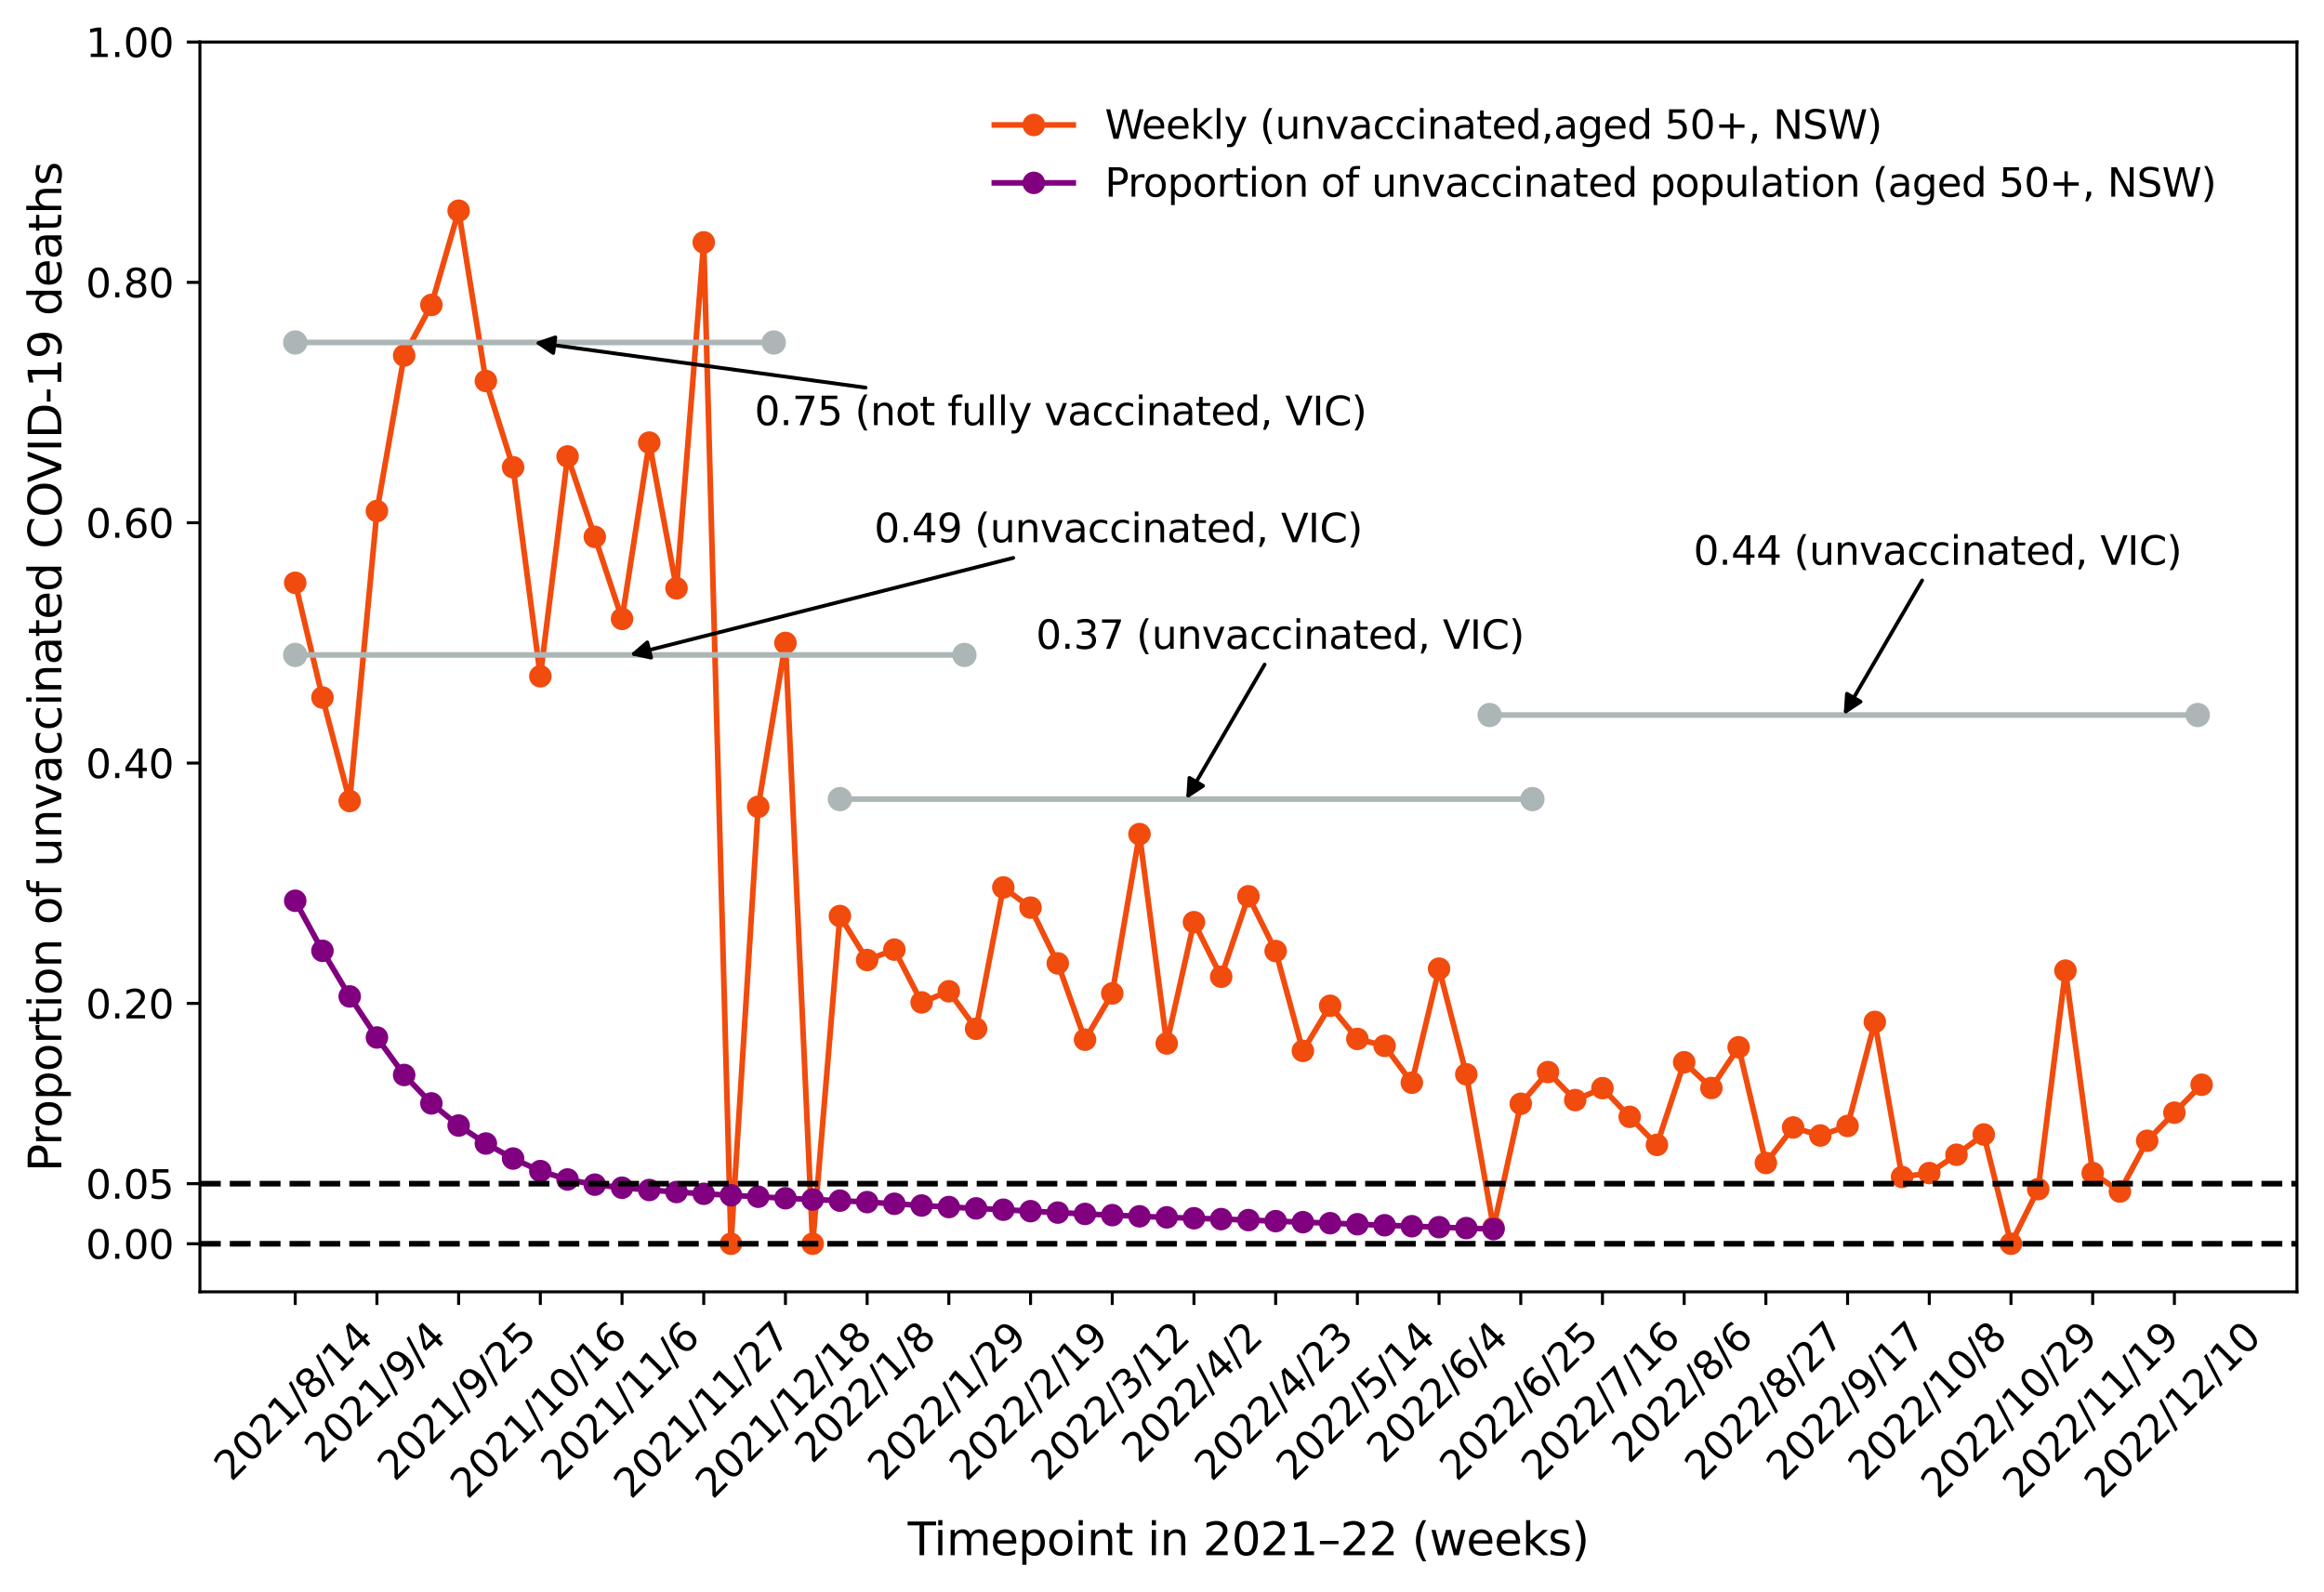 <?xml version="1.0" encoding="utf-8" standalone="no"?>
<!DOCTYPE svg PUBLIC "-//W3C//DTD SVG 1.1//EN"
  "http://www.w3.org/Graphics/SVG/1.1/DTD/svg11.dtd">
<svg xmlns:xlink="http://www.w3.org/1999/xlink" width="618.393pt" height="423.622pt" viewBox="0 0 618.393 423.622" xmlns="http://www.w3.org/2000/svg" version="1.1">
 <defs>
  <style type="text/css">*{stroke-linejoin: round; stroke-linecap: butt}</style>
 </defs>
 <g id="figure_1">
  <g id="patch_1">
   <path d="M 0 423.622 
L 618.393 423.622 
L 618.393 0 
L 0 0 
z
" style="fill: #ffffff"/>
  </g>
  <g id="axes_1">
   <g id="patch_2">
    <path d="M 53.193 343.829 
L 611.193 343.829 
L 611.193 11.189 
L 53.193 11.189 
z
" style="fill: #ffffff"/>
   </g>
   <g id="PathCollection_1">
    <defs>
     <path id="mfa38e498b4" d="M 0 2.739 
C 0.726 2.739 1.423 2.45 1.936 1.936 
C 2.45 1.423 2.739 0.726 2.739 0 
C 2.739 -0.726 2.45 -1.423 1.936 -1.936 
C 1.423 -2.45 0.726 -2.739 0 -2.739 
C -0.726 -2.739 -1.423 -2.45 -1.936 -1.936 
C -2.45 -1.423 -2.739 -0.726 -2.739 0 
C -2.739 0.726 -2.45 1.423 -1.936 1.936 
C -1.423 2.45 -0.726 2.739 0 2.739 
z
" style="stroke: #adb6b6"/>
    </defs>
    <g clip-path="url(#pa400bc5c98)">
     <use xlink:href="#mfa38e498b4" x="78.556" y="91.151" style="fill: #adb6b6; stroke: #adb6b6"/>
     <use xlink:href="#mfa38e498b4" x="205.892" y="91.151" style="fill: #adb6b6; stroke: #adb6b6"/>
    </g>
   </g>
   <g id="PathCollection_2">
    <g clip-path="url(#pa400bc5c98)">
     <use xlink:href="#mfa38e498b4" x="78.556" y="174.311" style="fill: #adb6b6; stroke: #adb6b6"/>
     <use xlink:href="#mfa38e498b4" x="256.619" y="174.311" style="fill: #adb6b6; stroke: #adb6b6"/>
    </g>
   </g>
   <g id="PathCollection_3">
    <g clip-path="url(#pa400bc5c98)">
     <use xlink:href="#mfa38e498b4" x="223.491" y="212.692" style="fill: #adb6b6; stroke: #adb6b6"/>
     <use xlink:href="#mfa38e498b4" x="407.766" y="212.692" style="fill: #adb6b6; stroke: #adb6b6"/>
    </g>
   </g>
   <g id="PathCollection_4">
    <g clip-path="url(#pa400bc5c98)">
     <use xlink:href="#mfa38e498b4" x="396.378" y="190.303" style="fill: #adb6b6; stroke: #adb6b6"/>
     <use xlink:href="#mfa38e498b4" x="584.794" y="190.303" style="fill: #adb6b6; stroke: #adb6b6"/>
    </g>
   </g>
   <g id="matplotlib.axis_1">
    <g id="xtick_1">
     <g id="line2d_1">
      <defs>
       <path id="m648fd3ff69" d="M 0 0 
L 0 3.5 
" style="stroke: #000000; stroke-width: 0.8"/>
      </defs>
      <g>
       <use xlink:href="#m648fd3ff69" x="78.556" y="343.829" style="stroke: #000000; stroke-width: 0.8"/>
      </g>
     </g>
     <g id="text_1">
      <!-- 2021/8/14 -->
      <g transform="translate(61.57 394.54) rotate(-45) scale(0.105 -0.105)">
       <defs>
        <path id="DejaVuSans-32" d="M 1228 531 
L 3431 531 
L 3431 0 
L 469 0 
L 469 531 
Q 828 903 1448 1529 
Q 2069 2156 2228 2338 
Q 2531 2678 2651 2914 
Q 2772 3150 2772 3378 
Q 2772 3750 2511 3984 
Q 2250 4219 1831 4219 
Q 1534 4219 1204 4116 
Q 875 4013 500 3803 
L 500 4441 
Q 881 4594 1212 4672 
Q 1544 4750 1819 4750 
Q 2544 4750 2975 4387 
Q 3406 4025 3406 3419 
Q 3406 3131 3298 2873 
Q 3191 2616 2906 2266 
Q 2828 2175 2409 1742 
Q 1991 1309 1228 531 
z
" transform="scale(0.016)"/>
        <path id="DejaVuSans-30" d="M 2034 4250 
Q 1547 4250 1301 3770 
Q 1056 3291 1056 2328 
Q 1056 1369 1301 889 
Q 1547 409 2034 409 
Q 2525 409 2770 889 
Q 3016 1369 3016 2328 
Q 3016 3291 2770 3770 
Q 2525 4250 2034 4250 
z
M 2034 4750 
Q 2819 4750 3233 4129 
Q 3647 3509 3647 2328 
Q 3647 1150 3233 529 
Q 2819 -91 2034 -91 
Q 1250 -91 836 529 
Q 422 1150 422 2328 
Q 422 3509 836 4129 
Q 1250 4750 2034 4750 
z
" transform="scale(0.016)"/>
        <path id="DejaVuSans-31" d="M 794 531 
L 1825 531 
L 1825 4091 
L 703 3866 
L 703 4441 
L 1819 4666 
L 2450 4666 
L 2450 531 
L 3481 531 
L 3481 0 
L 794 0 
L 794 531 
z
" transform="scale(0.016)"/>
        <path id="DejaVuSans-2f" d="M 1625 4666 
L 2156 4666 
L 531 -594 
L 0 -594 
L 1625 4666 
z
" transform="scale(0.016)"/>
        <path id="DejaVuSans-38" d="M 2034 2216 
Q 1584 2216 1326 1975 
Q 1069 1734 1069 1313 
Q 1069 891 1326 650 
Q 1584 409 2034 409 
Q 2484 409 2743 651 
Q 3003 894 3003 1313 
Q 3003 1734 2745 1975 
Q 2488 2216 2034 2216 
z
M 1403 2484 
Q 997 2584 770 2862 
Q 544 3141 544 3541 
Q 544 4100 942 4425 
Q 1341 4750 2034 4750 
Q 2731 4750 3128 4425 
Q 3525 4100 3525 3541 
Q 3525 3141 3298 2862 
Q 3072 2584 2669 2484 
Q 3125 2378 3379 2068 
Q 3634 1759 3634 1313 
Q 3634 634 3220 271 
Q 2806 -91 2034 -91 
Q 1263 -91 848 271 
Q 434 634 434 1313 
Q 434 1759 690 2068 
Q 947 2378 1403 2484 
z
M 1172 3481 
Q 1172 3119 1398 2916 
Q 1625 2713 2034 2713 
Q 2441 2713 2670 2916 
Q 2900 3119 2900 3481 
Q 2900 3844 2670 4047 
Q 2441 4250 2034 4250 
Q 1625 4250 1398 4047 
Q 1172 3844 1172 3481 
z
" transform="scale(0.016)"/>
        <path id="DejaVuSans-34" d="M 2419 4116 
L 825 1625 
L 2419 1625 
L 2419 4116 
z
M 2253 4666 
L 3047 4666 
L 3047 1625 
L 3713 1625 
L 3713 1100 
L 3047 1100 
L 3047 0 
L 2419 0 
L 2419 1100 
L 313 1100 
L 313 1709 
L 2253 4666 
z
" transform="scale(0.016)"/>
       </defs>
       <use xlink:href="#DejaVuSans-32"/>
       <use xlink:href="#DejaVuSans-30" x="63.623"/>
       <use xlink:href="#DejaVuSans-32" x="127.246"/>
       <use xlink:href="#DejaVuSans-31" x="190.869"/>
       <use xlink:href="#DejaVuSans-2f" x="254.492"/>
       <use xlink:href="#DejaVuSans-38" x="288.184"/>
       <use xlink:href="#DejaVuSans-2f" x="351.807"/>
       <use xlink:href="#DejaVuSans-31" x="385.498"/>
       <use xlink:href="#DejaVuSans-34" x="449.121"/>
      </g>
     </g>
    </g>
    <g id="xtick_2">
     <g id="line2d_2">
      <g>
       <use xlink:href="#m648fd3ff69" x="100.297" y="343.829" style="stroke: #000000; stroke-width: 0.8"/>
      </g>
     </g>
     <g id="text_2">
      <!-- 2021/9/4 -->
      <g transform="translate(85.672 389.817) rotate(-45) scale(0.105 -0.105)">
       <defs>
        <path id="DejaVuSans-39" d="M 703 97 
L 703 672 
Q 941 559 1184 500 
Q 1428 441 1663 441 
Q 2288 441 2617 861 
Q 2947 1281 2994 2138 
Q 2813 1869 2534 1725 
Q 2256 1581 1919 1581 
Q 1219 1581 811 2004 
Q 403 2428 403 3163 
Q 403 3881 828 4315 
Q 1253 4750 1959 4750 
Q 2769 4750 3195 4129 
Q 3622 3509 3622 2328 
Q 3622 1225 3098 567 
Q 2575 -91 1691 -91 
Q 1453 -91 1209 -44 
Q 966 3 703 97 
z
M 1959 2075 
Q 2384 2075 2632 2365 
Q 2881 2656 2881 3163 
Q 2881 3666 2632 3958 
Q 2384 4250 1959 4250 
Q 1534 4250 1286 3958 
Q 1038 3666 1038 3163 
Q 1038 2656 1286 2365 
Q 1534 2075 1959 2075 
z
" transform="scale(0.016)"/>
       </defs>
       <use xlink:href="#DejaVuSans-32"/>
       <use xlink:href="#DejaVuSans-30" x="63.623"/>
       <use xlink:href="#DejaVuSans-32" x="127.246"/>
       <use xlink:href="#DejaVuSans-31" x="190.869"/>
       <use xlink:href="#DejaVuSans-2f" x="254.492"/>
       <use xlink:href="#DejaVuSans-39" x="288.184"/>
       <use xlink:href="#DejaVuSans-2f" x="351.807"/>
       <use xlink:href="#DejaVuSans-34" x="385.498"/>
      </g>
     </g>
    </g>
    <g id="xtick_3">
     <g id="line2d_3">
      <g>
       <use xlink:href="#m648fd3ff69" x="122.037" y="343.829" style="stroke: #000000; stroke-width: 0.8"/>
      </g>
     </g>
     <g id="text_3">
      <!-- 2021/9/25 -->
      <g transform="translate(105.051 394.54) rotate(-45) scale(0.105 -0.105)">
       <defs>
        <path id="DejaVuSans-35" d="M 691 4666 
L 3169 4666 
L 3169 4134 
L 1269 4134 
L 1269 2991 
Q 1406 3038 1543 3061 
Q 1681 3084 1819 3084 
Q 2600 3084 3056 2656 
Q 3513 2228 3513 1497 
Q 3513 744 3044 326 
Q 2575 -91 1722 -91 
Q 1428 -91 1123 -41 
Q 819 9 494 109 
L 494 744 
Q 775 591 1075 516 
Q 1375 441 1709 441 
Q 2250 441 2565 725 
Q 2881 1009 2881 1497 
Q 2881 1984 2565 2268 
Q 2250 2553 1709 2553 
Q 1456 2553 1204 2497 
Q 953 2441 691 2322 
L 691 4666 
z
" transform="scale(0.016)"/>
       </defs>
       <use xlink:href="#DejaVuSans-32"/>
       <use xlink:href="#DejaVuSans-30" x="63.623"/>
       <use xlink:href="#DejaVuSans-32" x="127.246"/>
       <use xlink:href="#DejaVuSans-31" x="190.869"/>
       <use xlink:href="#DejaVuSans-2f" x="254.492"/>
       <use xlink:href="#DejaVuSans-39" x="288.184"/>
       <use xlink:href="#DejaVuSans-2f" x="351.807"/>
       <use xlink:href="#DejaVuSans-32" x="385.498"/>
       <use xlink:href="#DejaVuSans-35" x="449.121"/>
      </g>
     </g>
    </g>
    <g id="xtick_4">
     <g id="line2d_4">
      <g>
       <use xlink:href="#m648fd3ff69" x="143.777" y="343.829" style="stroke: #000000; stroke-width: 0.8"/>
      </g>
     </g>
     <g id="text_4">
      <!-- 2021/10/16 -->
      <g transform="translate(124.429 399.264) rotate(-45) scale(0.105 -0.105)">
       <defs>
        <path id="DejaVuSans-36" d="M 2113 2584 
Q 1688 2584 1439 2293 
Q 1191 2003 1191 1497 
Q 1191 994 1439 701 
Q 1688 409 2113 409 
Q 2538 409 2786 701 
Q 3034 994 3034 1497 
Q 3034 2003 2786 2293 
Q 2538 2584 2113 2584 
z
M 3366 4563 
L 3366 3988 
Q 3128 4100 2886 4159 
Q 2644 4219 2406 4219 
Q 1781 4219 1451 3797 
Q 1122 3375 1075 2522 
Q 1259 2794 1537 2939 
Q 1816 3084 2150 3084 
Q 2853 3084 3261 2657 
Q 3669 2231 3669 1497 
Q 3669 778 3244 343 
Q 2819 -91 2113 -91 
Q 1303 -91 875 529 
Q 447 1150 447 2328 
Q 447 3434 972 4092 
Q 1497 4750 2381 4750 
Q 2619 4750 2861 4703 
Q 3103 4656 3366 4563 
z
" transform="scale(0.016)"/>
       </defs>
       <use xlink:href="#DejaVuSans-32"/>
       <use xlink:href="#DejaVuSans-30" x="63.623"/>
       <use xlink:href="#DejaVuSans-32" x="127.246"/>
       <use xlink:href="#DejaVuSans-31" x="190.869"/>
       <use xlink:href="#DejaVuSans-2f" x="254.492"/>
       <use xlink:href="#DejaVuSans-31" x="288.184"/>
       <use xlink:href="#DejaVuSans-30" x="351.807"/>
       <use xlink:href="#DejaVuSans-2f" x="415.43"/>
       <use xlink:href="#DejaVuSans-31" x="449.121"/>
       <use xlink:href="#DejaVuSans-36" x="512.744"/>
      </g>
     </g>
    </g>
    <g id="xtick_5">
     <g id="line2d_5">
      <g>
       <use xlink:href="#m648fd3ff69" x="165.517" y="343.829" style="stroke: #000000; stroke-width: 0.8"/>
      </g>
     </g>
     <g id="text_5">
      <!-- 2021/11/6 -->
      <g transform="translate(148.531 394.54) rotate(-45) scale(0.105 -0.105)">
       <use xlink:href="#DejaVuSans-32"/>
       <use xlink:href="#DejaVuSans-30" x="63.623"/>
       <use xlink:href="#DejaVuSans-32" x="127.246"/>
       <use xlink:href="#DejaVuSans-31" x="190.869"/>
       <use xlink:href="#DejaVuSans-2f" x="254.492"/>
       <use xlink:href="#DejaVuSans-31" x="288.184"/>
       <use xlink:href="#DejaVuSans-31" x="351.807"/>
       <use xlink:href="#DejaVuSans-2f" x="415.43"/>
       <use xlink:href="#DejaVuSans-36" x="449.121"/>
      </g>
     </g>
    </g>
    <g id="xtick_6">
     <g id="line2d_6">
      <g>
       <use xlink:href="#m648fd3ff69" x="187.258" y="343.829" style="stroke: #000000; stroke-width: 0.8"/>
      </g>
     </g>
     <g id="text_6">
      <!-- 2021/11/27 -->
      <g transform="translate(167.909 399.264) rotate(-45) scale(0.105 -0.105)">
       <defs>
        <path id="DejaVuSans-37" d="M 525 4666 
L 3525 4666 
L 3525 4397 
L 1831 0 
L 1172 0 
L 2766 4134 
L 525 4134 
L 525 4666 
z
" transform="scale(0.016)"/>
       </defs>
       <use xlink:href="#DejaVuSans-32"/>
       <use xlink:href="#DejaVuSans-30" x="63.623"/>
       <use xlink:href="#DejaVuSans-32" x="127.246"/>
       <use xlink:href="#DejaVuSans-31" x="190.869"/>
       <use xlink:href="#DejaVuSans-2f" x="254.492"/>
       <use xlink:href="#DejaVuSans-31" x="288.184"/>
       <use xlink:href="#DejaVuSans-31" x="351.807"/>
       <use xlink:href="#DejaVuSans-2f" x="415.43"/>
       <use xlink:href="#DejaVuSans-32" x="449.121"/>
       <use xlink:href="#DejaVuSans-37" x="512.744"/>
      </g>
     </g>
    </g>
    <g id="xtick_7">
     <g id="line2d_7">
      <g>
       <use xlink:href="#m648fd3ff69" x="208.998" y="343.829" style="stroke: #000000; stroke-width: 0.8"/>
      </g>
     </g>
     <g id="text_7">
      <!-- 2021/12/18 -->
      <g transform="translate(189.65 399.264) rotate(-45) scale(0.105 -0.105)">
       <use xlink:href="#DejaVuSans-32"/>
       <use xlink:href="#DejaVuSans-30" x="63.623"/>
       <use xlink:href="#DejaVuSans-32" x="127.246"/>
       <use xlink:href="#DejaVuSans-31" x="190.869"/>
       <use xlink:href="#DejaVuSans-2f" x="254.492"/>
       <use xlink:href="#DejaVuSans-31" x="288.184"/>
       <use xlink:href="#DejaVuSans-32" x="351.807"/>
       <use xlink:href="#DejaVuSans-2f" x="415.43"/>
       <use xlink:href="#DejaVuSans-31" x="449.121"/>
       <use xlink:href="#DejaVuSans-38" x="512.744"/>
      </g>
     </g>
    </g>
    <g id="xtick_8">
     <g id="line2d_8">
      <g>
       <use xlink:href="#m648fd3ff69" x="230.738" y="343.829" style="stroke: #000000; stroke-width: 0.8"/>
      </g>
     </g>
     <g id="text_8">
      <!-- 2022/1/8 -->
      <g transform="translate(216.114 389.817) rotate(-45) scale(0.105 -0.105)">
       <use xlink:href="#DejaVuSans-32"/>
       <use xlink:href="#DejaVuSans-30" x="63.623"/>
       <use xlink:href="#DejaVuSans-32" x="127.246"/>
       <use xlink:href="#DejaVuSans-32" x="190.869"/>
       <use xlink:href="#DejaVuSans-2f" x="254.492"/>
       <use xlink:href="#DejaVuSans-31" x="288.184"/>
       <use xlink:href="#DejaVuSans-2f" x="351.807"/>
       <use xlink:href="#DejaVuSans-38" x="385.498"/>
      </g>
     </g>
    </g>
    <g id="xtick_9">
     <g id="line2d_9">
      <g>
       <use xlink:href="#m648fd3ff69" x="252.478" y="343.829" style="stroke: #000000; stroke-width: 0.8"/>
      </g>
     </g>
     <g id="text_9">
      <!-- 2022/1/29 -->
      <g transform="translate(235.492 394.54) rotate(-45) scale(0.105 -0.105)">
       <use xlink:href="#DejaVuSans-32"/>
       <use xlink:href="#DejaVuSans-30" x="63.623"/>
       <use xlink:href="#DejaVuSans-32" x="127.246"/>
       <use xlink:href="#DejaVuSans-32" x="190.869"/>
       <use xlink:href="#DejaVuSans-2f" x="254.492"/>
       <use xlink:href="#DejaVuSans-31" x="288.184"/>
       <use xlink:href="#DejaVuSans-2f" x="351.807"/>
       <use xlink:href="#DejaVuSans-32" x="385.498"/>
       <use xlink:href="#DejaVuSans-39" x="449.121"/>
      </g>
     </g>
    </g>
    <g id="xtick_10">
     <g id="line2d_10">
      <g>
       <use xlink:href="#m648fd3ff69" x="274.219" y="343.829" style="stroke: #000000; stroke-width: 0.8"/>
      </g>
     </g>
     <g id="text_10">
      <!-- 2022/2/19 -->
      <g transform="translate(257.232 394.54) rotate(-45) scale(0.105 -0.105)">
       <use xlink:href="#DejaVuSans-32"/>
       <use xlink:href="#DejaVuSans-30" x="63.623"/>
       <use xlink:href="#DejaVuSans-32" x="127.246"/>
       <use xlink:href="#DejaVuSans-32" x="190.869"/>
       <use xlink:href="#DejaVuSans-2f" x="254.492"/>
       <use xlink:href="#DejaVuSans-32" x="288.184"/>
       <use xlink:href="#DejaVuSans-2f" x="351.807"/>
       <use xlink:href="#DejaVuSans-31" x="385.498"/>
       <use xlink:href="#DejaVuSans-39" x="449.121"/>
      </g>
     </g>
    </g>
    <g id="xtick_11">
     <g id="line2d_11">
      <g>
       <use xlink:href="#m648fd3ff69" x="295.959" y="343.829" style="stroke: #000000; stroke-width: 0.8"/>
      </g>
     </g>
     <g id="text_11">
      <!-- 2022/3/12 -->
      <g transform="translate(278.973 394.54) rotate(-45) scale(0.105 -0.105)">
       <defs>
        <path id="DejaVuSans-33" d="M 2597 2516 
Q 3050 2419 3304 2112 
Q 3559 1806 3559 1356 
Q 3559 666 3084 287 
Q 2609 -91 1734 -91 
Q 1441 -91 1130 -33 
Q 819 25 488 141 
L 488 750 
Q 750 597 1062 519 
Q 1375 441 1716 441 
Q 2309 441 2620 675 
Q 2931 909 2931 1356 
Q 2931 1769 2642 2001 
Q 2353 2234 1838 2234 
L 1294 2234 
L 1294 2753 
L 1863 2753 
Q 2328 2753 2575 2939 
Q 2822 3125 2822 3475 
Q 2822 3834 2567 4026 
Q 2313 4219 1838 4219 
Q 1578 4219 1281 4162 
Q 984 4106 628 3988 
L 628 4550 
Q 988 4650 1302 4700 
Q 1616 4750 1894 4750 
Q 2613 4750 3031 4423 
Q 3450 4097 3450 3541 
Q 3450 3153 3228 2886 
Q 3006 2619 2597 2516 
z
" transform="scale(0.016)"/>
       </defs>
       <use xlink:href="#DejaVuSans-32"/>
       <use xlink:href="#DejaVuSans-30" x="63.623"/>
       <use xlink:href="#DejaVuSans-32" x="127.246"/>
       <use xlink:href="#DejaVuSans-32" x="190.869"/>
       <use xlink:href="#DejaVuSans-2f" x="254.492"/>
       <use xlink:href="#DejaVuSans-33" x="288.184"/>
       <use xlink:href="#DejaVuSans-2f" x="351.807"/>
       <use xlink:href="#DejaVuSans-31" x="385.498"/>
       <use xlink:href="#DejaVuSans-32" x="449.121"/>
      </g>
     </g>
    </g>
    <g id="xtick_12">
     <g id="line2d_12">
      <g>
       <use xlink:href="#m648fd3ff69" x="317.699" y="343.829" style="stroke: #000000; stroke-width: 0.8"/>
      </g>
     </g>
     <g id="text_12">
      <!-- 2022/4/2 -->
      <g transform="translate(303.075 389.817) rotate(-45) scale(0.105 -0.105)">
       <use xlink:href="#DejaVuSans-32"/>
       <use xlink:href="#DejaVuSans-30" x="63.623"/>
       <use xlink:href="#DejaVuSans-32" x="127.246"/>
       <use xlink:href="#DejaVuSans-32" x="190.869"/>
       <use xlink:href="#DejaVuSans-2f" x="254.492"/>
       <use xlink:href="#DejaVuSans-34" x="288.184"/>
       <use xlink:href="#DejaVuSans-2f" x="351.807"/>
       <use xlink:href="#DejaVuSans-32" x="385.498"/>
      </g>
     </g>
    </g>
    <g id="xtick_13">
     <g id="line2d_13">
      <g>
       <use xlink:href="#m648fd3ff69" x="339.439" y="343.829" style="stroke: #000000; stroke-width: 0.8"/>
      </g>
     </g>
     <g id="text_13">
      <!-- 2022/4/23 -->
      <g transform="translate(322.453 394.54) rotate(-45) scale(0.105 -0.105)">
       <use xlink:href="#DejaVuSans-32"/>
       <use xlink:href="#DejaVuSans-30" x="63.623"/>
       <use xlink:href="#DejaVuSans-32" x="127.246"/>
       <use xlink:href="#DejaVuSans-32" x="190.869"/>
       <use xlink:href="#DejaVuSans-2f" x="254.492"/>
       <use xlink:href="#DejaVuSans-34" x="288.184"/>
       <use xlink:href="#DejaVuSans-2f" x="351.807"/>
       <use xlink:href="#DejaVuSans-32" x="385.498"/>
       <use xlink:href="#DejaVuSans-33" x="449.121"/>
      </g>
     </g>
    </g>
    <g id="xtick_14">
     <g id="line2d_14">
      <g>
       <use xlink:href="#m648fd3ff69" x="361.18" y="343.829" style="stroke: #000000; stroke-width: 0.8"/>
      </g>
     </g>
     <g id="text_14">
      <!-- 2022/5/14 -->
      <g transform="translate(344.194 394.54) rotate(-45) scale(0.105 -0.105)">
       <use xlink:href="#DejaVuSans-32"/>
       <use xlink:href="#DejaVuSans-30" x="63.623"/>
       <use xlink:href="#DejaVuSans-32" x="127.246"/>
       <use xlink:href="#DejaVuSans-32" x="190.869"/>
       <use xlink:href="#DejaVuSans-2f" x="254.492"/>
       <use xlink:href="#DejaVuSans-35" x="288.184"/>
       <use xlink:href="#DejaVuSans-2f" x="351.807"/>
       <use xlink:href="#DejaVuSans-31" x="385.498"/>
       <use xlink:href="#DejaVuSans-34" x="449.121"/>
      </g>
     </g>
    </g>
    <g id="xtick_15">
     <g id="line2d_15">
      <g>
       <use xlink:href="#m648fd3ff69" x="382.92" y="343.829" style="stroke: #000000; stroke-width: 0.8"/>
      </g>
     </g>
     <g id="text_15">
      <!-- 2022/6/4 -->
      <g transform="translate(368.296 389.817) rotate(-45) scale(0.105 -0.105)">
       <use xlink:href="#DejaVuSans-32"/>
       <use xlink:href="#DejaVuSans-30" x="63.623"/>
       <use xlink:href="#DejaVuSans-32" x="127.246"/>
       <use xlink:href="#DejaVuSans-32" x="190.869"/>
       <use xlink:href="#DejaVuSans-2f" x="254.492"/>
       <use xlink:href="#DejaVuSans-36" x="288.184"/>
       <use xlink:href="#DejaVuSans-2f" x="351.807"/>
       <use xlink:href="#DejaVuSans-34" x="385.498"/>
      </g>
     </g>
    </g>
    <g id="xtick_16">
     <g id="line2d_16">
      <g>
       <use xlink:href="#m648fd3ff69" x="404.66" y="343.829" style="stroke: #000000; stroke-width: 0.8"/>
      </g>
     </g>
     <g id="text_16">
      <!-- 2022/6/25 -->
      <g transform="translate(387.674 394.54) rotate(-45) scale(0.105 -0.105)">
       <use xlink:href="#DejaVuSans-32"/>
       <use xlink:href="#DejaVuSans-30" x="63.623"/>
       <use xlink:href="#DejaVuSans-32" x="127.246"/>
       <use xlink:href="#DejaVuSans-32" x="190.869"/>
       <use xlink:href="#DejaVuSans-2f" x="254.492"/>
       <use xlink:href="#DejaVuSans-36" x="288.184"/>
       <use xlink:href="#DejaVuSans-2f" x="351.807"/>
       <use xlink:href="#DejaVuSans-32" x="385.498"/>
       <use xlink:href="#DejaVuSans-35" x="449.121"/>
      </g>
     </g>
    </g>
    <g id="xtick_17">
     <g id="line2d_17">
      <g>
       <use xlink:href="#m648fd3ff69" x="426.4" y="343.829" style="stroke: #000000; stroke-width: 0.8"/>
      </g>
     </g>
     <g id="text_17">
      <!-- 2022/7/16 -->
      <g transform="translate(409.414 394.54) rotate(-45) scale(0.105 -0.105)">
       <use xlink:href="#DejaVuSans-32"/>
       <use xlink:href="#DejaVuSans-30" x="63.623"/>
       <use xlink:href="#DejaVuSans-32" x="127.246"/>
       <use xlink:href="#DejaVuSans-32" x="190.869"/>
       <use xlink:href="#DejaVuSans-2f" x="254.492"/>
       <use xlink:href="#DejaVuSans-37" x="288.184"/>
       <use xlink:href="#DejaVuSans-2f" x="351.807"/>
       <use xlink:href="#DejaVuSans-31" x="385.498"/>
       <use xlink:href="#DejaVuSans-36" x="449.121"/>
      </g>
     </g>
    </g>
    <g id="xtick_18">
     <g id="line2d_18">
      <g>
       <use xlink:href="#m648fd3ff69" x="448.141" y="343.829" style="stroke: #000000; stroke-width: 0.8"/>
      </g>
     </g>
     <g id="text_18">
      <!-- 2022/8/6 -->
      <g transform="translate(433.517 389.817) rotate(-45) scale(0.105 -0.105)">
       <use xlink:href="#DejaVuSans-32"/>
       <use xlink:href="#DejaVuSans-30" x="63.623"/>
       <use xlink:href="#DejaVuSans-32" x="127.246"/>
       <use xlink:href="#DejaVuSans-32" x="190.869"/>
       <use xlink:href="#DejaVuSans-2f" x="254.492"/>
       <use xlink:href="#DejaVuSans-38" x="288.184"/>
       <use xlink:href="#DejaVuSans-2f" x="351.807"/>
       <use xlink:href="#DejaVuSans-36" x="385.498"/>
      </g>
     </g>
    </g>
    <g id="xtick_19">
     <g id="line2d_19">
      <g>
       <use xlink:href="#m648fd3ff69" x="469.881" y="343.829" style="stroke: #000000; stroke-width: 0.8"/>
      </g>
     </g>
     <g id="text_19">
      <!-- 2022/8/27 -->
      <g transform="translate(452.895 394.54) rotate(-45) scale(0.105 -0.105)">
       <use xlink:href="#DejaVuSans-32"/>
       <use xlink:href="#DejaVuSans-30" x="63.623"/>
       <use xlink:href="#DejaVuSans-32" x="127.246"/>
       <use xlink:href="#DejaVuSans-32" x="190.869"/>
       <use xlink:href="#DejaVuSans-2f" x="254.492"/>
       <use xlink:href="#DejaVuSans-38" x="288.184"/>
       <use xlink:href="#DejaVuSans-2f" x="351.807"/>
       <use xlink:href="#DejaVuSans-32" x="385.498"/>
       <use xlink:href="#DejaVuSans-37" x="449.121"/>
      </g>
     </g>
    </g>
    <g id="xtick_20">
     <g id="line2d_20">
      <g>
       <use xlink:href="#m648fd3ff69" x="491.621" y="343.829" style="stroke: #000000; stroke-width: 0.8"/>
      </g>
     </g>
     <g id="text_20">
      <!-- 2022/9/17 -->
      <g transform="translate(474.635 394.54) rotate(-45) scale(0.105 -0.105)">
       <use xlink:href="#DejaVuSans-32"/>
       <use xlink:href="#DejaVuSans-30" x="63.623"/>
       <use xlink:href="#DejaVuSans-32" x="127.246"/>
       <use xlink:href="#DejaVuSans-32" x="190.869"/>
       <use xlink:href="#DejaVuSans-2f" x="254.492"/>
       <use xlink:href="#DejaVuSans-39" x="288.184"/>
       <use xlink:href="#DejaVuSans-2f" x="351.807"/>
       <use xlink:href="#DejaVuSans-31" x="385.498"/>
       <use xlink:href="#DejaVuSans-37" x="449.121"/>
      </g>
     </g>
    </g>
    <g id="xtick_21">
     <g id="line2d_21">
      <g>
       <use xlink:href="#m648fd3ff69" x="513.361" y="343.829" style="stroke: #000000; stroke-width: 0.8"/>
      </g>
     </g>
     <g id="text_21">
      <!-- 2022/10/8 -->
      <g transform="translate(496.375 394.54) rotate(-45) scale(0.105 -0.105)">
       <use xlink:href="#DejaVuSans-32"/>
       <use xlink:href="#DejaVuSans-30" x="63.623"/>
       <use xlink:href="#DejaVuSans-32" x="127.246"/>
       <use xlink:href="#DejaVuSans-32" x="190.869"/>
       <use xlink:href="#DejaVuSans-2f" x="254.492"/>
       <use xlink:href="#DejaVuSans-31" x="288.184"/>
       <use xlink:href="#DejaVuSans-30" x="351.807"/>
       <use xlink:href="#DejaVuSans-2f" x="415.43"/>
       <use xlink:href="#DejaVuSans-38" x="449.121"/>
      </g>
     </g>
    </g>
    <g id="xtick_22">
     <g id="line2d_22">
      <g>
       <use xlink:href="#m648fd3ff69" x="535.102" y="343.829" style="stroke: #000000; stroke-width: 0.8"/>
      </g>
     </g>
     <g id="text_22">
      <!-- 2022/10/29 -->
      <g transform="translate(515.754 399.264) rotate(-45) scale(0.105 -0.105)">
       <use xlink:href="#DejaVuSans-32"/>
       <use xlink:href="#DejaVuSans-30" x="63.623"/>
       <use xlink:href="#DejaVuSans-32" x="127.246"/>
       <use xlink:href="#DejaVuSans-32" x="190.869"/>
       <use xlink:href="#DejaVuSans-2f" x="254.492"/>
       <use xlink:href="#DejaVuSans-31" x="288.184"/>
       <use xlink:href="#DejaVuSans-30" x="351.807"/>
       <use xlink:href="#DejaVuSans-2f" x="415.43"/>
       <use xlink:href="#DejaVuSans-32" x="449.121"/>
       <use xlink:href="#DejaVuSans-39" x="512.744"/>
      </g>
     </g>
    </g>
    <g id="xtick_23">
     <g id="line2d_23">
      <g>
       <use xlink:href="#m648fd3ff69" x="556.842" y="343.829" style="stroke: #000000; stroke-width: 0.8"/>
      </g>
     </g>
     <g id="text_23">
      <!-- 2022/11/19 -->
      <g transform="translate(537.494 399.264) rotate(-45) scale(0.105 -0.105)">
       <use xlink:href="#DejaVuSans-32"/>
       <use xlink:href="#DejaVuSans-30" x="63.623"/>
       <use xlink:href="#DejaVuSans-32" x="127.246"/>
       <use xlink:href="#DejaVuSans-32" x="190.869"/>
       <use xlink:href="#DejaVuSans-2f" x="254.492"/>
       <use xlink:href="#DejaVuSans-31" x="288.184"/>
       <use xlink:href="#DejaVuSans-31" x="351.807"/>
       <use xlink:href="#DejaVuSans-2f" x="415.43"/>
       <use xlink:href="#DejaVuSans-31" x="449.121"/>
       <use xlink:href="#DejaVuSans-39" x="512.744"/>
      </g>
     </g>
    </g>
    <g id="xtick_24">
     <g id="line2d_24">
      <g>
       <use xlink:href="#m648fd3ff69" x="578.582" y="343.829" style="stroke: #000000; stroke-width: 0.8"/>
      </g>
     </g>
     <g id="text_24">
      <!-- 2022/12/10 -->
      <g transform="translate(559.234 399.264) rotate(-45) scale(0.105 -0.105)">
       <use xlink:href="#DejaVuSans-32"/>
       <use xlink:href="#DejaVuSans-30" x="63.623"/>
       <use xlink:href="#DejaVuSans-32" x="127.246"/>
       <use xlink:href="#DejaVuSans-32" x="190.869"/>
       <use xlink:href="#DejaVuSans-2f" x="254.492"/>
       <use xlink:href="#DejaVuSans-31" x="288.184"/>
       <use xlink:href="#DejaVuSans-32" x="351.807"/>
       <use xlink:href="#DejaVuSans-2f" x="415.43"/>
       <use xlink:href="#DejaVuSans-31" x="449.121"/>
       <use xlink:href="#DejaVuSans-30" x="512.744"/>
      </g>
     </g>
    </g>
    <g id="text_25">
     <!-- Timepoint in 2021–22 (weeks) -->
     <g transform="translate(241.543 413.927) scale(0.12 -0.12)">
      <defs>
       <path id="DejaVuSans-54" d="M -19 4666 
L 3928 4666 
L 3928 4134 
L 2272 4134 
L 2272 0 
L 1638 0 
L 1638 4134 
L -19 4134 
L -19 4666 
z
" transform="scale(0.016)"/>
       <path id="DejaVuSans-69" d="M 603 3500 
L 1178 3500 
L 1178 0 
L 603 0 
L 603 3500 
z
M 603 4863 
L 1178 4863 
L 1178 4134 
L 603 4134 
L 603 4863 
z
" transform="scale(0.016)"/>
       <path id="DejaVuSans-6d" d="M 3328 2828 
Q 3544 3216 3844 3400 
Q 4144 3584 4550 3584 
Q 5097 3584 5394 3201 
Q 5691 2819 5691 2113 
L 5691 0 
L 5113 0 
L 5113 2094 
Q 5113 2597 4934 2840 
Q 4756 3084 4391 3084 
Q 3944 3084 3684 2787 
Q 3425 2491 3425 1978 
L 3425 0 
L 2847 0 
L 2847 2094 
Q 2847 2600 2669 2842 
Q 2491 3084 2119 3084 
Q 1678 3084 1418 2786 
Q 1159 2488 1159 1978 
L 1159 0 
L 581 0 
L 581 3500 
L 1159 3500 
L 1159 2956 
Q 1356 3278 1631 3431 
Q 1906 3584 2284 3584 
Q 2666 3584 2933 3390 
Q 3200 3197 3328 2828 
z
" transform="scale(0.016)"/>
       <path id="DejaVuSans-65" d="M 3597 1894 
L 3597 1613 
L 953 1613 
Q 991 1019 1311 708 
Q 1631 397 2203 397 
Q 2534 397 2845 478 
Q 3156 559 3463 722 
L 3463 178 
Q 3153 47 2828 -22 
Q 2503 -91 2169 -91 
Q 1331 -91 842 396 
Q 353 884 353 1716 
Q 353 2575 817 3079 
Q 1281 3584 2069 3584 
Q 2775 3584 3186 3129 
Q 3597 2675 3597 1894 
z
M 3022 2063 
Q 3016 2534 2758 2815 
Q 2500 3097 2075 3097 
Q 1594 3097 1305 2825 
Q 1016 2553 972 2059 
L 3022 2063 
z
" transform="scale(0.016)"/>
       <path id="DejaVuSans-70" d="M 1159 525 
L 1159 -1331 
L 581 -1331 
L 581 3500 
L 1159 3500 
L 1159 2969 
Q 1341 3281 1617 3432 
Q 1894 3584 2278 3584 
Q 2916 3584 3314 3078 
Q 3713 2572 3713 1747 
Q 3713 922 3314 415 
Q 2916 -91 2278 -91 
Q 1894 -91 1617 61 
Q 1341 213 1159 525 
z
M 3116 1747 
Q 3116 2381 2855 2742 
Q 2594 3103 2138 3103 
Q 1681 3103 1420 2742 
Q 1159 2381 1159 1747 
Q 1159 1113 1420 752 
Q 1681 391 2138 391 
Q 2594 391 2855 752 
Q 3116 1113 3116 1747 
z
" transform="scale(0.016)"/>
       <path id="DejaVuSans-6f" d="M 1959 3097 
Q 1497 3097 1228 2736 
Q 959 2375 959 1747 
Q 959 1119 1226 758 
Q 1494 397 1959 397 
Q 2419 397 2687 759 
Q 2956 1122 2956 1747 
Q 2956 2369 2687 2733 
Q 2419 3097 1959 3097 
z
M 1959 3584 
Q 2709 3584 3137 3096 
Q 3566 2609 3566 1747 
Q 3566 888 3137 398 
Q 2709 -91 1959 -91 
Q 1206 -91 779 398 
Q 353 888 353 1747 
Q 353 2609 779 3096 
Q 1206 3584 1959 3584 
z
" transform="scale(0.016)"/>
       <path id="DejaVuSans-6e" d="M 3513 2113 
L 3513 0 
L 2938 0 
L 2938 2094 
Q 2938 2591 2744 2837 
Q 2550 3084 2163 3084 
Q 1697 3084 1428 2787 
Q 1159 2491 1159 1978 
L 1159 0 
L 581 0 
L 581 3500 
L 1159 3500 
L 1159 2956 
Q 1366 3272 1645 3428 
Q 1925 3584 2291 3584 
Q 2894 3584 3203 3211 
Q 3513 2838 3513 2113 
z
" transform="scale(0.016)"/>
       <path id="DejaVuSans-74" d="M 1172 4494 
L 1172 3500 
L 2356 3500 
L 2356 3053 
L 1172 3053 
L 1172 1153 
Q 1172 725 1289 603 
Q 1406 481 1766 481 
L 2356 481 
L 2356 0 
L 1766 0 
Q 1100 0 847 248 
Q 594 497 594 1153 
L 594 3053 
L 172 3053 
L 172 3500 
L 594 3500 
L 594 4494 
L 1172 4494 
z
" transform="scale(0.016)"/>
       <path id="DejaVuSans-20" transform="scale(0.016)"/>
       <path id="DejaVuSans-2013" d="M 313 1978 
L 2888 1978 
L 2888 1528 
L 313 1528 
L 313 1978 
z
" transform="scale(0.016)"/>
       <path id="DejaVuSans-28" d="M 1984 4856 
Q 1566 4138 1362 3434 
Q 1159 2731 1159 2009 
Q 1159 1288 1364 580 
Q 1569 -128 1984 -844 
L 1484 -844 
Q 1016 -109 783 600 
Q 550 1309 550 2009 
Q 550 2706 781 3412 
Q 1013 4119 1484 4856 
L 1984 4856 
z
" transform="scale(0.016)"/>
       <path id="DejaVuSans-77" d="M 269 3500 
L 844 3500 
L 1563 769 
L 2278 3500 
L 2956 3500 
L 3675 769 
L 4391 3500 
L 4966 3500 
L 4050 0 
L 3372 0 
L 2619 2869 
L 1863 0 
L 1184 0 
L 269 3500 
z
" transform="scale(0.016)"/>
       <path id="DejaVuSans-6b" d="M 581 4863 
L 1159 4863 
L 1159 1991 
L 2875 3500 
L 3609 3500 
L 1753 1863 
L 3688 0 
L 2938 0 
L 1159 1709 
L 1159 0 
L 581 0 
L 581 4863 
z
" transform="scale(0.016)"/>
       <path id="DejaVuSans-73" d="M 2834 3397 
L 2834 2853 
Q 2591 2978 2328 3040 
Q 2066 3103 1784 3103 
Q 1356 3103 1142 2972 
Q 928 2841 928 2578 
Q 928 2378 1081 2264 
Q 1234 2150 1697 2047 
L 1894 2003 
Q 2506 1872 2764 1633 
Q 3022 1394 3022 966 
Q 3022 478 2636 193 
Q 2250 -91 1575 -91 
Q 1294 -91 989 -36 
Q 684 19 347 128 
L 347 722 
Q 666 556 975 473 
Q 1284 391 1588 391 
Q 1994 391 2212 530 
Q 2431 669 2431 922 
Q 2431 1156 2273 1281 
Q 2116 1406 1581 1522 
L 1381 1569 
Q 847 1681 609 1914 
Q 372 2147 372 2553 
Q 372 3047 722 3315 
Q 1072 3584 1716 3584 
Q 2034 3584 2315 3537 
Q 2597 3491 2834 3397 
z
" transform="scale(0.016)"/>
       <path id="DejaVuSans-29" d="M 513 4856 
L 1013 4856 
Q 1481 4119 1714 3412 
Q 1947 2706 1947 2009 
Q 1947 1309 1714 600 
Q 1481 -109 1013 -844 
L 513 -844 
Q 928 -128 1133 580 
Q 1338 1288 1338 2009 
Q 1338 2731 1133 3434 
Q 928 4138 513 4856 
z
" transform="scale(0.016)"/>
      </defs>
      <use xlink:href="#DejaVuSans-54"/>
      <use xlink:href="#DejaVuSans-69" x="57.959"/>
      <use xlink:href="#DejaVuSans-6d" x="85.742"/>
      <use xlink:href="#DejaVuSans-65" x="183.154"/>
      <use xlink:href="#DejaVuSans-70" x="244.678"/>
      <use xlink:href="#DejaVuSans-6f" x="308.154"/>
      <use xlink:href="#DejaVuSans-69" x="369.336"/>
      <use xlink:href="#DejaVuSans-6e" x="397.119"/>
      <use xlink:href="#DejaVuSans-74" x="460.498"/>
      <use xlink:href="#DejaVuSans-20" x="499.707"/>
      <use xlink:href="#DejaVuSans-69" x="531.494"/>
      <use xlink:href="#DejaVuSans-6e" x="559.277"/>
      <use xlink:href="#DejaVuSans-20" x="622.656"/>
      <use xlink:href="#DejaVuSans-32" x="654.443"/>
      <use xlink:href="#DejaVuSans-30" x="718.066"/>
      <use xlink:href="#DejaVuSans-32" x="781.689"/>
      <use xlink:href="#DejaVuSans-31" x="845.312"/>
      <use xlink:href="#DejaVuSans-2013" x="908.936"/>
      <use xlink:href="#DejaVuSans-32" x="958.936"/>
      <use xlink:href="#DejaVuSans-32" x="1022.559"/>
      <use xlink:href="#DejaVuSans-20" x="1086.182"/>
      <use xlink:href="#DejaVuSans-28" x="1117.969"/>
      <use xlink:href="#DejaVuSans-77" x="1156.982"/>
      <use xlink:href="#DejaVuSans-65" x="1238.77"/>
      <use xlink:href="#DejaVuSans-65" x="1300.293"/>
      <use xlink:href="#DejaVuSans-6b" x="1361.816"/>
      <use xlink:href="#DejaVuSans-73" x="1419.727"/>
      <use xlink:href="#DejaVuSans-29" x="1471.826"/>
     </g>
    </g>
   </g>
   <g id="matplotlib.axis_2">
    <g id="ytick_1">
     <g id="line2d_25">
      <defs>
       <path id="m7695a3b6cd" d="M 0 0 
L -3.5 0 
" style="stroke: #000000; stroke-width: 0.8"/>
      </defs>
      <g>
       <use xlink:href="#m7695a3b6cd" x="53.193" y="331.035" style="stroke: #000000; stroke-width: 0.8"/>
      </g>
     </g>
     <g id="text_26">
      <!-- 0.00 -->
      <g transform="translate(22.814 335.025) scale(0.105 -0.105)">
       <defs>
        <path id="DejaVuSans-2e" d="M 684 794 
L 1344 794 
L 1344 0 
L 684 0 
L 684 794 
z
" transform="scale(0.016)"/>
       </defs>
       <use xlink:href="#DejaVuSans-30"/>
       <use xlink:href="#DejaVuSans-2e" x="63.623"/>
       <use xlink:href="#DejaVuSans-30" x="95.41"/>
       <use xlink:href="#DejaVuSans-30" x="159.033"/>
      </g>
     </g>
    </g>
    <g id="ytick_2">
     <g id="line2d_26">
      <g>
       <use xlink:href="#m7695a3b6cd" x="53.193" y="315.043" style="stroke: #000000; stroke-width: 0.8"/>
      </g>
     </g>
     <g id="text_27">
      <!-- 0.05 -->
      <g transform="translate(22.814 319.032) scale(0.105 -0.105)">
       <use xlink:href="#DejaVuSans-30"/>
       <use xlink:href="#DejaVuSans-2e" x="63.623"/>
       <use xlink:href="#DejaVuSans-30" x="95.41"/>
       <use xlink:href="#DejaVuSans-35" x="159.033"/>
      </g>
     </g>
    </g>
    <g id="ytick_3">
     <g id="line2d_27">
      <g>
       <use xlink:href="#m7695a3b6cd" x="53.193" y="267.066" style="stroke: #000000; stroke-width: 0.8"/>
      </g>
     </g>
     <g id="text_28">
      <!-- 0.20 -->
      <g transform="translate(22.814 271.055) scale(0.105 -0.105)">
       <use xlink:href="#DejaVuSans-30"/>
       <use xlink:href="#DejaVuSans-2e" x="63.623"/>
       <use xlink:href="#DejaVuSans-32" x="95.41"/>
       <use xlink:href="#DejaVuSans-30" x="159.033"/>
      </g>
     </g>
    </g>
    <g id="ytick_4">
     <g id="line2d_28">
      <g>
       <use xlink:href="#m7695a3b6cd" x="53.193" y="203.097" style="stroke: #000000; stroke-width: 0.8"/>
      </g>
     </g>
     <g id="text_29">
      <!-- 0.40 -->
      <g transform="translate(22.814 207.086) scale(0.105 -0.105)">
       <use xlink:href="#DejaVuSans-30"/>
       <use xlink:href="#DejaVuSans-2e" x="63.623"/>
       <use xlink:href="#DejaVuSans-34" x="95.41"/>
       <use xlink:href="#DejaVuSans-30" x="159.033"/>
      </g>
     </g>
    </g>
    <g id="ytick_5">
     <g id="line2d_29">
      <g>
       <use xlink:href="#m7695a3b6cd" x="53.193" y="139.128" style="stroke: #000000; stroke-width: 0.8"/>
      </g>
     </g>
     <g id="text_30">
      <!-- 0.60 -->
      <g transform="translate(22.814 143.117) scale(0.105 -0.105)">
       <use xlink:href="#DejaVuSans-30"/>
       <use xlink:href="#DejaVuSans-2e" x="63.623"/>
       <use xlink:href="#DejaVuSans-36" x="95.41"/>
       <use xlink:href="#DejaVuSans-30" x="159.033"/>
      </g>
     </g>
    </g>
    <g id="ytick_6">
     <g id="line2d_30">
      <g>
       <use xlink:href="#m7695a3b6cd" x="53.193" y="75.158" style="stroke: #000000; stroke-width: 0.8"/>
      </g>
     </g>
     <g id="text_31">
      <!-- 0.80 -->
      <g transform="translate(22.814 79.148) scale(0.105 -0.105)">
       <use xlink:href="#DejaVuSans-30"/>
       <use xlink:href="#DejaVuSans-2e" x="63.623"/>
       <use xlink:href="#DejaVuSans-38" x="95.41"/>
       <use xlink:href="#DejaVuSans-30" x="159.033"/>
      </g>
     </g>
    </g>
    <g id="ytick_7">
     <g id="line2d_31">
      <g>
       <use xlink:href="#m7695a3b6cd" x="53.193" y="11.189" style="stroke: #000000; stroke-width: 0.8"/>
      </g>
     </g>
     <g id="text_32">
      <!-- 1.00 -->
      <g transform="translate(22.814 15.178) scale(0.105 -0.105)">
       <use xlink:href="#DejaVuSans-31"/>
       <use xlink:href="#DejaVuSans-2e" x="63.623"/>
       <use xlink:href="#DejaVuSans-30" x="95.41"/>
       <use xlink:href="#DejaVuSans-30" x="159.033"/>
      </g>
     </g>
    </g>
    <g id="text_33">
     <!-- Proportion of unvaccinated COVID-19 deaths -->
     <g transform="translate(16.318 311.866) rotate(-90) scale(0.12 -0.12)">
      <defs>
       <path id="DejaVuSans-50" d="M 1259 4147 
L 1259 2394 
L 2053 2394 
Q 2494 2394 2734 2622 
Q 2975 2850 2975 3272 
Q 2975 3691 2734 3919 
Q 2494 4147 2053 4147 
L 1259 4147 
z
M 628 4666 
L 2053 4666 
Q 2838 4666 3239 4311 
Q 3641 3956 3641 3272 
Q 3641 2581 3239 2228 
Q 2838 1875 2053 1875 
L 1259 1875 
L 1259 0 
L 628 0 
L 628 4666 
z
" transform="scale(0.016)"/>
       <path id="DejaVuSans-72" d="M 2631 2963 
Q 2534 3019 2420 3045 
Q 2306 3072 2169 3072 
Q 1681 3072 1420 2755 
Q 1159 2438 1159 1844 
L 1159 0 
L 581 0 
L 581 3500 
L 1159 3500 
L 1159 2956 
Q 1341 3275 1631 3429 
Q 1922 3584 2338 3584 
Q 2397 3584 2469 3576 
Q 2541 3569 2628 3553 
L 2631 2963 
z
" transform="scale(0.016)"/>
       <path id="DejaVuSans-66" d="M 2375 4863 
L 2375 4384 
L 1825 4384 
Q 1516 4384 1395 4259 
Q 1275 4134 1275 3809 
L 1275 3500 
L 2222 3500 
L 2222 3053 
L 1275 3053 
L 1275 0 
L 697 0 
L 697 3053 
L 147 3053 
L 147 3500 
L 697 3500 
L 697 3744 
Q 697 4328 969 4595 
Q 1241 4863 1831 4863 
L 2375 4863 
z
" transform="scale(0.016)"/>
       <path id="DejaVuSans-75" d="M 544 1381 
L 544 3500 
L 1119 3500 
L 1119 1403 
Q 1119 906 1312 657 
Q 1506 409 1894 409 
Q 2359 409 2629 706 
Q 2900 1003 2900 1516 
L 2900 3500 
L 3475 3500 
L 3475 0 
L 2900 0 
L 2900 538 
Q 2691 219 2414 64 
Q 2138 -91 1772 -91 
Q 1169 -91 856 284 
Q 544 659 544 1381 
z
M 1991 3584 
L 1991 3584 
z
" transform="scale(0.016)"/>
       <path id="DejaVuSans-76" d="M 191 3500 
L 800 3500 
L 1894 563 
L 2988 3500 
L 3597 3500 
L 2284 0 
L 1503 0 
L 191 3500 
z
" transform="scale(0.016)"/>
       <path id="DejaVuSans-61" d="M 2194 1759 
Q 1497 1759 1228 1600 
Q 959 1441 959 1056 
Q 959 750 1161 570 
Q 1363 391 1709 391 
Q 2188 391 2477 730 
Q 2766 1069 2766 1631 
L 2766 1759 
L 2194 1759 
z
M 3341 1997 
L 3341 0 
L 2766 0 
L 2766 531 
Q 2569 213 2275 61 
Q 1981 -91 1556 -91 
Q 1019 -91 701 211 
Q 384 513 384 1019 
Q 384 1609 779 1909 
Q 1175 2209 1959 2209 
L 2766 2209 
L 2766 2266 
Q 2766 2663 2505 2880 
Q 2244 3097 1772 3097 
Q 1472 3097 1187 3025 
Q 903 2953 641 2809 
L 641 3341 
Q 956 3463 1253 3523 
Q 1550 3584 1831 3584 
Q 2591 3584 2966 3190 
Q 3341 2797 3341 1997 
z
" transform="scale(0.016)"/>
       <path id="DejaVuSans-63" d="M 3122 3366 
L 3122 2828 
Q 2878 2963 2633 3030 
Q 2388 3097 2138 3097 
Q 1578 3097 1268 2742 
Q 959 2388 959 1747 
Q 959 1106 1268 751 
Q 1578 397 2138 397 
Q 2388 397 2633 464 
Q 2878 531 3122 666 
L 3122 134 
Q 2881 22 2623 -34 
Q 2366 -91 2075 -91 
Q 1284 -91 818 406 
Q 353 903 353 1747 
Q 353 2603 823 3093 
Q 1294 3584 2113 3584 
Q 2378 3584 2631 3529 
Q 2884 3475 3122 3366 
z
" transform="scale(0.016)"/>
       <path id="DejaVuSans-64" d="M 2906 2969 
L 2906 4863 
L 3481 4863 
L 3481 0 
L 2906 0 
L 2906 525 
Q 2725 213 2448 61 
Q 2172 -91 1784 -91 
Q 1150 -91 751 415 
Q 353 922 353 1747 
Q 353 2572 751 3078 
Q 1150 3584 1784 3584 
Q 2172 3584 2448 3432 
Q 2725 3281 2906 2969 
z
M 947 1747 
Q 947 1113 1208 752 
Q 1469 391 1925 391 
Q 2381 391 2643 752 
Q 2906 1113 2906 1747 
Q 2906 2381 2643 2742 
Q 2381 3103 1925 3103 
Q 1469 3103 1208 2742 
Q 947 2381 947 1747 
z
" transform="scale(0.016)"/>
       <path id="DejaVuSans-43" d="M 4122 4306 
L 4122 3641 
Q 3803 3938 3442 4084 
Q 3081 4231 2675 4231 
Q 1875 4231 1450 3742 
Q 1025 3253 1025 2328 
Q 1025 1406 1450 917 
Q 1875 428 2675 428 
Q 3081 428 3442 575 
Q 3803 722 4122 1019 
L 4122 359 
Q 3791 134 3420 21 
Q 3050 -91 2638 -91 
Q 1578 -91 968 557 
Q 359 1206 359 2328 
Q 359 3453 968 4101 
Q 1578 4750 2638 4750 
Q 3056 4750 3426 4639 
Q 3797 4528 4122 4306 
z
" transform="scale(0.016)"/>
       <path id="DejaVuSans-4f" d="M 2522 4238 
Q 1834 4238 1429 3725 
Q 1025 3213 1025 2328 
Q 1025 1447 1429 934 
Q 1834 422 2522 422 
Q 3209 422 3611 934 
Q 4013 1447 4013 2328 
Q 4013 3213 3611 3725 
Q 3209 4238 2522 4238 
z
M 2522 4750 
Q 3503 4750 4090 4092 
Q 4678 3434 4678 2328 
Q 4678 1225 4090 567 
Q 3503 -91 2522 -91 
Q 1538 -91 948 565 
Q 359 1222 359 2328 
Q 359 3434 948 4092 
Q 1538 4750 2522 4750 
z
" transform="scale(0.016)"/>
       <path id="DejaVuSans-56" d="M 1831 0 
L 50 4666 
L 709 4666 
L 2188 738 
L 3669 4666 
L 4325 4666 
L 2547 0 
L 1831 0 
z
" transform="scale(0.016)"/>
       <path id="DejaVuSans-49" d="M 628 4666 
L 1259 4666 
L 1259 0 
L 628 0 
L 628 4666 
z
" transform="scale(0.016)"/>
       <path id="DejaVuSans-44" d="M 1259 4147 
L 1259 519 
L 2022 519 
Q 2988 519 3436 956 
Q 3884 1394 3884 2338 
Q 3884 3275 3436 3711 
Q 2988 4147 2022 4147 
L 1259 4147 
z
M 628 4666 
L 1925 4666 
Q 3281 4666 3915 4102 
Q 4550 3538 4550 2338 
Q 4550 1131 3912 565 
Q 3275 0 1925 0 
L 628 0 
L 628 4666 
z
" transform="scale(0.016)"/>
       <path id="DejaVuSans-2d" d="M 313 2009 
L 1997 2009 
L 1997 1497 
L 313 1497 
L 313 2009 
z
" transform="scale(0.016)"/>
       <path id="DejaVuSans-68" d="M 3513 2113 
L 3513 0 
L 2938 0 
L 2938 2094 
Q 2938 2591 2744 2837 
Q 2550 3084 2163 3084 
Q 1697 3084 1428 2787 
Q 1159 2491 1159 1978 
L 1159 0 
L 581 0 
L 581 4863 
L 1159 4863 
L 1159 2956 
Q 1366 3272 1645 3428 
Q 1925 3584 2291 3584 
Q 2894 3584 3203 3211 
Q 3513 2838 3513 2113 
z
" transform="scale(0.016)"/>
      </defs>
      <use xlink:href="#DejaVuSans-50"/>
      <use xlink:href="#DejaVuSans-72" x="58.553"/>
      <use xlink:href="#DejaVuSans-6f" x="97.416"/>
      <use xlink:href="#DejaVuSans-70" x="158.598"/>
      <use xlink:href="#DejaVuSans-6f" x="222.074"/>
      <use xlink:href="#DejaVuSans-72" x="283.256"/>
      <use xlink:href="#DejaVuSans-74" x="324.369"/>
      <use xlink:href="#DejaVuSans-69" x="363.578"/>
      <use xlink:href="#DejaVuSans-6f" x="391.361"/>
      <use xlink:href="#DejaVuSans-6e" x="452.543"/>
      <use xlink:href="#DejaVuSans-20" x="515.922"/>
      <use xlink:href="#DejaVuSans-6f" x="547.709"/>
      <use xlink:href="#DejaVuSans-66" x="608.891"/>
      <use xlink:href="#DejaVuSans-20" x="644.096"/>
      <use xlink:href="#DejaVuSans-75" x="675.883"/>
      <use xlink:href="#DejaVuSans-6e" x="739.262"/>
      <use xlink:href="#DejaVuSans-76" x="802.641"/>
      <use xlink:href="#DejaVuSans-61" x="861.82"/>
      <use xlink:href="#DejaVuSans-63" x="923.1"/>
      <use xlink:href="#DejaVuSans-63" x="978.08"/>
      <use xlink:href="#DejaVuSans-69" x="1033.061"/>
      <use xlink:href="#DejaVuSans-6e" x="1060.844"/>
      <use xlink:href="#DejaVuSans-61" x="1124.223"/>
      <use xlink:href="#DejaVuSans-74" x="1185.502"/>
      <use xlink:href="#DejaVuSans-65" x="1224.711"/>
      <use xlink:href="#DejaVuSans-64" x="1286.234"/>
      <use xlink:href="#DejaVuSans-20" x="1349.711"/>
      <use xlink:href="#DejaVuSans-43" x="1381.498"/>
      <use xlink:href="#DejaVuSans-4f" x="1451.322"/>
      <use xlink:href="#DejaVuSans-56" x="1528.283"/>
      <use xlink:href="#DejaVuSans-49" x="1596.691"/>
      <use xlink:href="#DejaVuSans-44" x="1626.184"/>
      <use xlink:href="#DejaVuSans-2d" x="1703.186"/>
      <use xlink:href="#DejaVuSans-31" x="1739.27"/>
      <use xlink:href="#DejaVuSans-39" x="1802.893"/>
      <use xlink:href="#DejaVuSans-20" x="1866.516"/>
      <use xlink:href="#DejaVuSans-64" x="1898.303"/>
      <use xlink:href="#DejaVuSans-65" x="1961.779"/>
      <use xlink:href="#DejaVuSans-61" x="2023.303"/>
      <use xlink:href="#DejaVuSans-74" x="2084.582"/>
      <use xlink:href="#DejaVuSans-68" x="2123.791"/>
      <use xlink:href="#DejaVuSans-73" x="2187.17"/>
     </g>
    </g>
   </g>
   <g id="line2d_32">
    <path d="M 78.556 155.12 
L 85.803 185.651 
L 93.05 213.197 
L 100.297 136.007 
L 107.543 94.627 
L 114.79 81.156 
L 122.037 56.08 
L 129.284 101.402 
L 136.53 124.366 
L 143.777 179.997 
L 151.024 121.481 
L 158.271 142.891 
L 165.517 164.715 
L 172.764 117.805 
L 180.011 156.574 
L 187.258 64.497 
L 194.504 331.035 
L 201.751 214.728 
L 208.998 171.112 
L 216.245 331.035 
L 223.491 243.805 
L 230.738 255.516 
L 237.985 252.751 
L 245.232 266.793 
L 252.478 263.834 
L 259.725 273.815 
L 266.972 236.197 
L 274.219 241.568 
L 281.465 256.405 
L 288.712 276.722 
L 295.959 264.401 
L 303.206 221.997 
L 310.452 277.728 
L 317.699 245.443 
L 324.946 259.958 
L 332.193 238.55 
L 339.439 253.124 
L 346.686 279.702 
L 353.933 267.699 
L 361.18 276.516 
L 368.426 278.355 
L 375.673 288.169 
L 382.92 257.818 
L 390.167 285.929 
L 397.413 326.771 
L 404.66 293.772 
L 411.907 285.343 
L 419.154 292.793 
L 426.4 289.616 
L 433.647 297.249 
L 440.894 304.719 
L 448.141 282.725 
L 455.387 289.574 
L 462.634 278.733 
L 469.881 309.533 
L 477.128 300.082 
L 484.374 302.22 
L 491.621 299.678 
L 498.868 271.987 
L 506.115 313.266 
L 513.361 312.221 
L 520.608 307.343 
L 527.855 301.958 
L 535.102 331.035 
L 542.348 316.497 
L 549.595 258.343 
L 556.842 312.221 
L 564.089 317.129 
L 571.336 303.62 
L 578.582 296.143 
L 585.829 288.703 
" clip-path="url(#pa400bc5c98)" style="fill: none; stroke: #f14b0d; stroke-width: 1.5; stroke-linecap: square"/>
    <defs>
     <path id="m272d8078c5" d="M 0 2.5 
C 0.663 2.5 1.299 2.237 1.768 1.768 
C 2.237 1.299 2.5 0.663 2.5 0 
C 2.5 -0.663 2.237 -1.299 1.768 -1.768 
C 1.299 -2.237 0.663 -2.5 0 -2.5 
C -0.663 -2.5 -1.299 -2.237 -1.768 -1.768 
C -2.237 -1.299 -2.5 -0.663 -2.5 0 
C -2.5 0.663 -2.237 1.299 -1.768 1.768 
C -1.299 2.237 -0.663 2.5 0 2.5 
z
" style="stroke: #f14b0d"/>
    </defs>
    <g clip-path="url(#pa400bc5c98)">
     <use xlink:href="#m272d8078c5" x="78.556" y="155.12" style="fill: #f14b0d; stroke: #f14b0d"/>
     <use xlink:href="#m272d8078c5" x="85.803" y="185.651" style="fill: #f14b0d; stroke: #f14b0d"/>
     <use xlink:href="#m272d8078c5" x="93.05" y="213.197" style="fill: #f14b0d; stroke: #f14b0d"/>
     <use xlink:href="#m272d8078c5" x="100.297" y="136.007" style="fill: #f14b0d; stroke: #f14b0d"/>
     <use xlink:href="#m272d8078c5" x="107.543" y="94.627" style="fill: #f14b0d; stroke: #f14b0d"/>
     <use xlink:href="#m272d8078c5" x="114.79" y="81.156" style="fill: #f14b0d; stroke: #f14b0d"/>
     <use xlink:href="#m272d8078c5" x="122.037" y="56.08" style="fill: #f14b0d; stroke: #f14b0d"/>
     <use xlink:href="#m272d8078c5" x="129.284" y="101.402" style="fill: #f14b0d; stroke: #f14b0d"/>
     <use xlink:href="#m272d8078c5" x="136.53" y="124.366" style="fill: #f14b0d; stroke: #f14b0d"/>
     <use xlink:href="#m272d8078c5" x="143.777" y="179.997" style="fill: #f14b0d; stroke: #f14b0d"/>
     <use xlink:href="#m272d8078c5" x="151.024" y="121.481" style="fill: #f14b0d; stroke: #f14b0d"/>
     <use xlink:href="#m272d8078c5" x="158.271" y="142.891" style="fill: #f14b0d; stroke: #f14b0d"/>
     <use xlink:href="#m272d8078c5" x="165.517" y="164.715" style="fill: #f14b0d; stroke: #f14b0d"/>
     <use xlink:href="#m272d8078c5" x="172.764" y="117.805" style="fill: #f14b0d; stroke: #f14b0d"/>
     <use xlink:href="#m272d8078c5" x="180.011" y="156.574" style="fill: #f14b0d; stroke: #f14b0d"/>
     <use xlink:href="#m272d8078c5" x="187.258" y="64.497" style="fill: #f14b0d; stroke: #f14b0d"/>
     <use xlink:href="#m272d8078c5" x="194.504" y="331.035" style="fill: #f14b0d; stroke: #f14b0d"/>
     <use xlink:href="#m272d8078c5" x="201.751" y="214.728" style="fill: #f14b0d; stroke: #f14b0d"/>
     <use xlink:href="#m272d8078c5" x="208.998" y="171.112" style="fill: #f14b0d; stroke: #f14b0d"/>
     <use xlink:href="#m272d8078c5" x="216.245" y="331.035" style="fill: #f14b0d; stroke: #f14b0d"/>
     <use xlink:href="#m272d8078c5" x="223.491" y="243.805" style="fill: #f14b0d; stroke: #f14b0d"/>
     <use xlink:href="#m272d8078c5" x="230.738" y="255.516" style="fill: #f14b0d; stroke: #f14b0d"/>
     <use xlink:href="#m272d8078c5" x="237.985" y="252.751" style="fill: #f14b0d; stroke: #f14b0d"/>
     <use xlink:href="#m272d8078c5" x="245.232" y="266.793" style="fill: #f14b0d; stroke: #f14b0d"/>
     <use xlink:href="#m272d8078c5" x="252.478" y="263.834" style="fill: #f14b0d; stroke: #f14b0d"/>
     <use xlink:href="#m272d8078c5" x="259.725" y="273.815" style="fill: #f14b0d; stroke: #f14b0d"/>
     <use xlink:href="#m272d8078c5" x="266.972" y="236.197" style="fill: #f14b0d; stroke: #f14b0d"/>
     <use xlink:href="#m272d8078c5" x="274.219" y="241.568" style="fill: #f14b0d; stroke: #f14b0d"/>
     <use xlink:href="#m272d8078c5" x="281.465" y="256.405" style="fill: #f14b0d; stroke: #f14b0d"/>
     <use xlink:href="#m272d8078c5" x="288.712" y="276.722" style="fill: #f14b0d; stroke: #f14b0d"/>
     <use xlink:href="#m272d8078c5" x="295.959" y="264.401" style="fill: #f14b0d; stroke: #f14b0d"/>
     <use xlink:href="#m272d8078c5" x="303.206" y="221.997" style="fill: #f14b0d; stroke: #f14b0d"/>
     <use xlink:href="#m272d8078c5" x="310.452" y="277.728" style="fill: #f14b0d; stroke: #f14b0d"/>
     <use xlink:href="#m272d8078c5" x="317.699" y="245.443" style="fill: #f14b0d; stroke: #f14b0d"/>
     <use xlink:href="#m272d8078c5" x="324.946" y="259.958" style="fill: #f14b0d; stroke: #f14b0d"/>
     <use xlink:href="#m272d8078c5" x="332.193" y="238.55" style="fill: #f14b0d; stroke: #f14b0d"/>
     <use xlink:href="#m272d8078c5" x="339.439" y="253.124" style="fill: #f14b0d; stroke: #f14b0d"/>
     <use xlink:href="#m272d8078c5" x="346.686" y="279.702" style="fill: #f14b0d; stroke: #f14b0d"/>
     <use xlink:href="#m272d8078c5" x="353.933" y="267.699" style="fill: #f14b0d; stroke: #f14b0d"/>
     <use xlink:href="#m272d8078c5" x="361.18" y="276.516" style="fill: #f14b0d; stroke: #f14b0d"/>
     <use xlink:href="#m272d8078c5" x="368.426" y="278.355" style="fill: #f14b0d; stroke: #f14b0d"/>
     <use xlink:href="#m272d8078c5" x="375.673" y="288.169" style="fill: #f14b0d; stroke: #f14b0d"/>
     <use xlink:href="#m272d8078c5" x="382.92" y="257.818" style="fill: #f14b0d; stroke: #f14b0d"/>
     <use xlink:href="#m272d8078c5" x="390.167" y="285.929" style="fill: #f14b0d; stroke: #f14b0d"/>
     <use xlink:href="#m272d8078c5" x="397.413" y="326.771" style="fill: #f14b0d; stroke: #f14b0d"/>
     <use xlink:href="#m272d8078c5" x="404.66" y="293.772" style="fill: #f14b0d; stroke: #f14b0d"/>
     <use xlink:href="#m272d8078c5" x="411.907" y="285.343" style="fill: #f14b0d; stroke: #f14b0d"/>
     <use xlink:href="#m272d8078c5" x="419.154" y="292.793" style="fill: #f14b0d; stroke: #f14b0d"/>
     <use xlink:href="#m272d8078c5" x="426.4" y="289.616" style="fill: #f14b0d; stroke: #f14b0d"/>
     <use xlink:href="#m272d8078c5" x="433.647" y="297.249" style="fill: #f14b0d; stroke: #f14b0d"/>
     <use xlink:href="#m272d8078c5" x="440.894" y="304.719" style="fill: #f14b0d; stroke: #f14b0d"/>
     <use xlink:href="#m272d8078c5" x="448.141" y="282.725" style="fill: #f14b0d; stroke: #f14b0d"/>
     <use xlink:href="#m272d8078c5" x="455.387" y="289.574" style="fill: #f14b0d; stroke: #f14b0d"/>
     <use xlink:href="#m272d8078c5" x="462.634" y="278.733" style="fill: #f14b0d; stroke: #f14b0d"/>
     <use xlink:href="#m272d8078c5" x="469.881" y="309.533" style="fill: #f14b0d; stroke: #f14b0d"/>
     <use xlink:href="#m272d8078c5" x="477.128" y="300.082" style="fill: #f14b0d; stroke: #f14b0d"/>
     <use xlink:href="#m272d8078c5" x="484.374" y="302.22" style="fill: #f14b0d; stroke: #f14b0d"/>
     <use xlink:href="#m272d8078c5" x="491.621" y="299.678" style="fill: #f14b0d; stroke: #f14b0d"/>
     <use xlink:href="#m272d8078c5" x="498.868" y="271.987" style="fill: #f14b0d; stroke: #f14b0d"/>
     <use xlink:href="#m272d8078c5" x="506.115" y="313.266" style="fill: #f14b0d; stroke: #f14b0d"/>
     <use xlink:href="#m272d8078c5" x="513.361" y="312.221" style="fill: #f14b0d; stroke: #f14b0d"/>
     <use xlink:href="#m272d8078c5" x="520.608" y="307.343" style="fill: #f14b0d; stroke: #f14b0d"/>
     <use xlink:href="#m272d8078c5" x="527.855" y="301.958" style="fill: #f14b0d; stroke: #f14b0d"/>
     <use xlink:href="#m272d8078c5" x="535.102" y="331.035" style="fill: #f14b0d; stroke: #f14b0d"/>
     <use xlink:href="#m272d8078c5" x="542.348" y="316.497" style="fill: #f14b0d; stroke: #f14b0d"/>
     <use xlink:href="#m272d8078c5" x="549.595" y="258.343" style="fill: #f14b0d; stroke: #f14b0d"/>
     <use xlink:href="#m272d8078c5" x="556.842" y="312.221" style="fill: #f14b0d; stroke: #f14b0d"/>
     <use xlink:href="#m272d8078c5" x="564.089" y="317.129" style="fill: #f14b0d; stroke: #f14b0d"/>
     <use xlink:href="#m272d8078c5" x="571.336" y="303.62" style="fill: #f14b0d; stroke: #f14b0d"/>
     <use xlink:href="#m272d8078c5" x="578.582" y="296.143" style="fill: #f14b0d; stroke: #f14b0d"/>
     <use xlink:href="#m272d8078c5" x="585.829" y="288.703" style="fill: #f14b0d; stroke: #f14b0d"/>
    </g>
   </g>
   <g id="line2d_33">
    <path d="M 78.556 239.747 
L 85.803 253.063 
L 93.05 265.209 
L 100.297 276.131 
L 107.543 286.111 
L 114.79 293.68 
L 122.037 299.57 
L 129.284 304.359 
L 136.53 308.352 
L 143.777 311.689 
L 151.024 313.928 
L 158.271 315.302 
L 165.517 316.124 
L 172.764 316.728 
L 180.011 317.266 
L 187.258 317.734 
L 194.504 318.132 
L 201.751 318.522 
L 208.998 318.924 
L 216.245 319.26 
L 223.491 319.558 
L 230.738 319.948 
L 237.985 320.394 
L 245.232 320.855 
L 252.478 321.266 
L 259.725 321.619 
L 266.972 321.978 
L 274.219 322.357 
L 281.465 322.741 
L 288.712 323.096 
L 295.959 323.417 
L 303.206 323.727 
L 310.452 324.011 
L 317.699 324.246 
L 324.946 324.47 
L 332.193 324.736 
L 339.439 325.015 
L 346.686 325.288 
L 353.933 325.562 
L 361.18 325.836 
L 368.426 326.105 
L 375.673 326.366 
L 382.92 326.619 
L 390.167 326.872 
L 397.413 327.128 
" clip-path="url(#pa400bc5c98)" style="fill: none; stroke: #800080; stroke-width: 1.5; stroke-linecap: square"/>
    <defs>
     <path id="m22d76fef5d" d="M 0 2.5 
C 0.663 2.5 1.299 2.237 1.768 1.768 
C 2.237 1.299 2.5 0.663 2.5 0 
C 2.5 -0.663 2.237 -1.299 1.768 -1.768 
C 1.299 -2.237 0.663 -2.5 0 -2.5 
C -0.663 -2.5 -1.299 -2.237 -1.768 -1.768 
C -2.237 -1.299 -2.5 -0.663 -2.5 0 
C -2.5 0.663 -2.237 1.299 -1.768 1.768 
C -1.299 2.237 -0.663 2.5 0 2.5 
z
" style="stroke: #800080"/>
    </defs>
    <g clip-path="url(#pa400bc5c98)">
     <use xlink:href="#m22d76fef5d" x="78.556" y="239.747" style="fill: #800080; stroke: #800080"/>
     <use xlink:href="#m22d76fef5d" x="85.803" y="253.063" style="fill: #800080; stroke: #800080"/>
     <use xlink:href="#m22d76fef5d" x="93.05" y="265.209" style="fill: #800080; stroke: #800080"/>
     <use xlink:href="#m22d76fef5d" x="100.297" y="276.131" style="fill: #800080; stroke: #800080"/>
     <use xlink:href="#m22d76fef5d" x="107.543" y="286.111" style="fill: #800080; stroke: #800080"/>
     <use xlink:href="#m22d76fef5d" x="114.79" y="293.68" style="fill: #800080; stroke: #800080"/>
     <use xlink:href="#m22d76fef5d" x="122.037" y="299.57" style="fill: #800080; stroke: #800080"/>
     <use xlink:href="#m22d76fef5d" x="129.284" y="304.359" style="fill: #800080; stroke: #800080"/>
     <use xlink:href="#m22d76fef5d" x="136.53" y="308.352" style="fill: #800080; stroke: #800080"/>
     <use xlink:href="#m22d76fef5d" x="143.777" y="311.689" style="fill: #800080; stroke: #800080"/>
     <use xlink:href="#m22d76fef5d" x="151.024" y="313.928" style="fill: #800080; stroke: #800080"/>
     <use xlink:href="#m22d76fef5d" x="158.271" y="315.302" style="fill: #800080; stroke: #800080"/>
     <use xlink:href="#m22d76fef5d" x="165.517" y="316.124" style="fill: #800080; stroke: #800080"/>
     <use xlink:href="#m22d76fef5d" x="172.764" y="316.728" style="fill: #800080; stroke: #800080"/>
     <use xlink:href="#m22d76fef5d" x="180.011" y="317.266" style="fill: #800080; stroke: #800080"/>
     <use xlink:href="#m22d76fef5d" x="187.258" y="317.734" style="fill: #800080; stroke: #800080"/>
     <use xlink:href="#m22d76fef5d" x="194.504" y="318.132" style="fill: #800080; stroke: #800080"/>
     <use xlink:href="#m22d76fef5d" x="201.751" y="318.522" style="fill: #800080; stroke: #800080"/>
     <use xlink:href="#m22d76fef5d" x="208.998" y="318.924" style="fill: #800080; stroke: #800080"/>
     <use xlink:href="#m22d76fef5d" x="216.245" y="319.26" style="fill: #800080; stroke: #800080"/>
     <use xlink:href="#m22d76fef5d" x="223.491" y="319.558" style="fill: #800080; stroke: #800080"/>
     <use xlink:href="#m22d76fef5d" x="230.738" y="319.948" style="fill: #800080; stroke: #800080"/>
     <use xlink:href="#m22d76fef5d" x="237.985" y="320.394" style="fill: #800080; stroke: #800080"/>
     <use xlink:href="#m22d76fef5d" x="245.232" y="320.855" style="fill: #800080; stroke: #800080"/>
     <use xlink:href="#m22d76fef5d" x="252.478" y="321.266" style="fill: #800080; stroke: #800080"/>
     <use xlink:href="#m22d76fef5d" x="259.725" y="321.619" style="fill: #800080; stroke: #800080"/>
     <use xlink:href="#m22d76fef5d" x="266.972" y="321.978" style="fill: #800080; stroke: #800080"/>
     <use xlink:href="#m22d76fef5d" x="274.219" y="322.357" style="fill: #800080; stroke: #800080"/>
     <use xlink:href="#m22d76fef5d" x="281.465" y="322.741" style="fill: #800080; stroke: #800080"/>
     <use xlink:href="#m22d76fef5d" x="288.712" y="323.096" style="fill: #800080; stroke: #800080"/>
     <use xlink:href="#m22d76fef5d" x="295.959" y="323.417" style="fill: #800080; stroke: #800080"/>
     <use xlink:href="#m22d76fef5d" x="303.206" y="323.727" style="fill: #800080; stroke: #800080"/>
     <use xlink:href="#m22d76fef5d" x="310.452" y="324.011" style="fill: #800080; stroke: #800080"/>
     <use xlink:href="#m22d76fef5d" x="317.699" y="324.246" style="fill: #800080; stroke: #800080"/>
     <use xlink:href="#m22d76fef5d" x="324.946" y="324.47" style="fill: #800080; stroke: #800080"/>
     <use xlink:href="#m22d76fef5d" x="332.193" y="324.736" style="fill: #800080; stroke: #800080"/>
     <use xlink:href="#m22d76fef5d" x="339.439" y="325.015" style="fill: #800080; stroke: #800080"/>
     <use xlink:href="#m22d76fef5d" x="346.686" y="325.288" style="fill: #800080; stroke: #800080"/>
     <use xlink:href="#m22d76fef5d" x="353.933" y="325.562" style="fill: #800080; stroke: #800080"/>
     <use xlink:href="#m22d76fef5d" x="361.18" y="325.836" style="fill: #800080; stroke: #800080"/>
     <use xlink:href="#m22d76fef5d" x="368.426" y="326.105" style="fill: #800080; stroke: #800080"/>
     <use xlink:href="#m22d76fef5d" x="375.673" y="326.366" style="fill: #800080; stroke: #800080"/>
     <use xlink:href="#m22d76fef5d" x="382.92" y="326.619" style="fill: #800080; stroke: #800080"/>
     <use xlink:href="#m22d76fef5d" x="390.167" y="326.872" style="fill: #800080; stroke: #800080"/>
     <use xlink:href="#m22d76fef5d" x="397.413" y="327.128" style="fill: #800080; stroke: #800080"/>
    </g>
   </g>
   <g id="line2d_34">
    <path d="M 78.556 91.151 
L 205.892 91.151 
" clip-path="url(#pa400bc5c98)" style="fill: none; stroke: #adb6b6; stroke-width: 1.5; stroke-linecap: square"/>
   </g>
   <g id="line2d_35">
    <path d="M 78.556 174.311 
L 256.619 174.311 
" clip-path="url(#pa400bc5c98)" style="fill: none; stroke: #adb6b6; stroke-width: 1.5; stroke-linecap: square"/>
   </g>
   <g id="line2d_36">
    <path d="M 223.491 212.692 
L 407.766 212.692 
" clip-path="url(#pa400bc5c98)" style="fill: none; stroke: #adb6b6; stroke-width: 1.5; stroke-linecap: square"/>
   </g>
   <g id="line2d_37">
    <path d="M 396.378 190.303 
L 584.794 190.303 
" clip-path="url(#pa400bc5c98)" style="fill: none; stroke: #adb6b6; stroke-width: 1.5; stroke-linecap: square"/>
   </g>
   <g id="line2d_38">
    <path d="M 53.193 315.043 
L 611.193 315.043 
" clip-path="url(#pa400bc5c98)" style="fill: none; stroke-dasharray: 5.55,2.4; stroke-dashoffset: 0; stroke: #000000; stroke-width: 1.5"/>
   </g>
   <g id="line2d_39">
    <path d="M 53.193 331.035 
L 611.193 331.035 
" clip-path="url(#pa400bc5c98)" style="fill: none; stroke-dasharray: 5.55,2.4; stroke-dashoffset: 0; stroke: #000000; stroke-width: 1.5"/>
   </g>
   <g id="patch_3">
    <path d="M 53.193 343.829 
L 53.193 11.189 
" style="fill: none; stroke: #000000; stroke-width: 0.8; stroke-linejoin: miter; stroke-linecap: square"/>
   </g>
   <g id="patch_4">
    <path d="M 611.193 343.829 
L 611.193 11.189 
" style="fill: none; stroke: #000000; stroke-width: 0.8; stroke-linejoin: miter; stroke-linecap: square"/>
   </g>
   <g id="patch_5">
    <path d="M 53.193 343.829 
L 611.193 343.829 
" style="fill: none; stroke: #000000; stroke-width: 0.8; stroke-linejoin: miter; stroke-linecap: square"/>
   </g>
   <g id="patch_6">
    <path d="M 53.193 11.189 
L 611.193 11.189 
" style="fill: none; stroke: #000000; stroke-width: 0.8; stroke-linejoin: miter; stroke-linecap: square"/>
   </g>
   <g id="patch_7">
    <path d="M 230.327 103.172 
Q 186.275 97.161 143.332 91.302 
" style="fill: none; stroke: #000000; stroke-linecap: round"/>
    <path d="M 147.209 93.95 
L 143.332 91.302 
L 147.777 89.789 
L 147.209 93.95 
z
" style="stroke: #000000; stroke-linecap: round"/>
   </g>
   <g id="text_34">
    <!-- 0.75 (not fully vaccinated, VIC) -->
    <g transform="translate(200.77 113.151) scale(0.105 -0.105)">
     <defs>
      <path id="DejaVuSans-6c" d="M 603 4863 
L 1178 4863 
L 1178 0 
L 603 0 
L 603 4863 
z
" transform="scale(0.016)"/>
      <path id="DejaVuSans-79" d="M 2059 -325 
Q 1816 -950 1584 -1140 
Q 1353 -1331 966 -1331 
L 506 -1331 
L 506 -850 
L 844 -850 
Q 1081 -850 1212 -737 
Q 1344 -625 1503 -206 
L 1606 56 
L 191 3500 
L 800 3500 
L 1894 763 
L 2988 3500 
L 3597 3500 
L 2059 -325 
z
" transform="scale(0.016)"/>
      <path id="DejaVuSans-2c" d="M 750 794 
L 1409 794 
L 1409 256 
L 897 -744 
L 494 -744 
L 750 256 
L 750 794 
z
" transform="scale(0.016)"/>
     </defs>
     <use xlink:href="#DejaVuSans-30"/>
     <use xlink:href="#DejaVuSans-2e" x="63.623"/>
     <use xlink:href="#DejaVuSans-37" x="95.41"/>
     <use xlink:href="#DejaVuSans-35" x="159.033"/>
     <use xlink:href="#DejaVuSans-20" x="222.656"/>
     <use xlink:href="#DejaVuSans-28" x="254.443"/>
     <use xlink:href="#DejaVuSans-6e" x="293.457"/>
     <use xlink:href="#DejaVuSans-6f" x="356.836"/>
     <use xlink:href="#DejaVuSans-74" x="418.018"/>
     <use xlink:href="#DejaVuSans-20" x="457.227"/>
     <use xlink:href="#DejaVuSans-66" x="489.014"/>
     <use xlink:href="#DejaVuSans-75" x="524.219"/>
     <use xlink:href="#DejaVuSans-6c" x="587.598"/>
     <use xlink:href="#DejaVuSans-6c" x="615.381"/>
     <use xlink:href="#DejaVuSans-79" x="643.164"/>
     <use xlink:href="#DejaVuSans-20" x="702.344"/>
     <use xlink:href="#DejaVuSans-76" x="734.131"/>
     <use xlink:href="#DejaVuSans-61" x="793.311"/>
     <use xlink:href="#DejaVuSans-63" x="854.59"/>
     <use xlink:href="#DejaVuSans-63" x="909.57"/>
     <use xlink:href="#DejaVuSans-69" x="964.551"/>
     <use xlink:href="#DejaVuSans-6e" x="992.334"/>
     <use xlink:href="#DejaVuSans-61" x="1055.713"/>
     <use xlink:href="#DejaVuSans-74" x="1116.992"/>
     <use xlink:href="#DejaVuSans-65" x="1156.201"/>
     <use xlink:href="#DejaVuSans-64" x="1217.725"/>
     <use xlink:href="#DejaVuSans-2c" x="1281.201"/>
     <use xlink:href="#DejaVuSans-20" x="1312.988"/>
     <use xlink:href="#DejaVuSans-56" x="1344.775"/>
     <use xlink:href="#DejaVuSans-49" x="1413.184"/>
     <use xlink:href="#DejaVuSans-43" x="1442.676"/>
     <use xlink:href="#DejaVuSans-29" x="1512.5"/>
    </g>
   </g>
   <g id="patch_8">
    <path d="M 269.607 148.494 
Q 218.597 161.402 168.672 174.036 
" style="fill: none; stroke: #000000; stroke-linecap: round"/>
    <path d="M 173.259 175.042 
L 168.672 174.036 
L 172.228 170.97 
L 173.259 175.042 
z
" style="stroke: #000000; stroke-linecap: round"/>
   </g>
   <g id="text_35">
    <!-- 0.49 (unvaccinated, VIC) -->
    <g transform="translate(232.613 144.311) scale(0.105 -0.105)">
     <use xlink:href="#DejaVuSans-30"/>
     <use xlink:href="#DejaVuSans-2e" x="63.623"/>
     <use xlink:href="#DejaVuSans-34" x="95.41"/>
     <use xlink:href="#DejaVuSans-39" x="159.033"/>
     <use xlink:href="#DejaVuSans-20" x="222.656"/>
     <use xlink:href="#DejaVuSans-28" x="254.443"/>
     <use xlink:href="#DejaVuSans-75" x="293.457"/>
     <use xlink:href="#DejaVuSans-6e" x="356.836"/>
     <use xlink:href="#DejaVuSans-76" x="420.215"/>
     <use xlink:href="#DejaVuSans-61" x="479.395"/>
     <use xlink:href="#DejaVuSans-63" x="540.674"/>
     <use xlink:href="#DejaVuSans-63" x="595.654"/>
     <use xlink:href="#DejaVuSans-69" x="650.635"/>
     <use xlink:href="#DejaVuSans-6e" x="678.418"/>
     <use xlink:href="#DejaVuSans-61" x="741.797"/>
     <use xlink:href="#DejaVuSans-74" x="803.076"/>
     <use xlink:href="#DejaVuSans-65" x="842.285"/>
     <use xlink:href="#DejaVuSans-64" x="903.809"/>
     <use xlink:href="#DejaVuSans-2c" x="967.285"/>
     <use xlink:href="#DejaVuSans-20" x="999.072"/>
     <use xlink:href="#DejaVuSans-56" x="1030.859"/>
     <use xlink:href="#DejaVuSans-49" x="1099.268"/>
     <use xlink:href="#DejaVuSans-43" x="1128.76"/>
     <use xlink:href="#DejaVuSans-29" x="1198.584"/>
    </g>
   </g>
   <g id="patch_9">
    <path d="M 336.501 176.877 
Q 326.065 194.785 316.192 211.726 
" style="fill: none; stroke: #000000; stroke-linecap: round"/>
    <path d="M 320.121 209.155 
L 316.192 211.726 
L 316.492 207.04 
L 320.121 209.155 
z
" style="stroke: #000000; stroke-linecap: round"/>
   </g>
   <g id="text_36">
    <!-- 0.37 (unvaccinated, VIC) -->
    <g transform="translate(275.654 172.692) scale(0.105 -0.105)">
     <use xlink:href="#DejaVuSans-30"/>
     <use xlink:href="#DejaVuSans-2e" x="63.623"/>
     <use xlink:href="#DejaVuSans-33" x="95.41"/>
     <use xlink:href="#DejaVuSans-37" x="159.033"/>
     <use xlink:href="#DejaVuSans-20" x="222.656"/>
     <use xlink:href="#DejaVuSans-28" x="254.443"/>
     <use xlink:href="#DejaVuSans-75" x="293.457"/>
     <use xlink:href="#DejaVuSans-6e" x="356.836"/>
     <use xlink:href="#DejaVuSans-76" x="420.215"/>
     <use xlink:href="#DejaVuSans-61" x="479.395"/>
     <use xlink:href="#DejaVuSans-63" x="540.674"/>
     <use xlink:href="#DejaVuSans-63" x="595.654"/>
     <use xlink:href="#DejaVuSans-69" x="650.635"/>
     <use xlink:href="#DejaVuSans-6e" x="678.418"/>
     <use xlink:href="#DejaVuSans-61" x="741.797"/>
     <use xlink:href="#DejaVuSans-74" x="803.076"/>
     <use xlink:href="#DejaVuSans-65" x="842.285"/>
     <use xlink:href="#DejaVuSans-64" x="903.809"/>
     <use xlink:href="#DejaVuSans-2c" x="967.285"/>
     <use xlink:href="#DejaVuSans-20" x="999.072"/>
     <use xlink:href="#DejaVuSans-56" x="1030.859"/>
     <use xlink:href="#DejaVuSans-49" x="1099.268"/>
     <use xlink:href="#DejaVuSans-43" x="1128.76"/>
     <use xlink:href="#DejaVuSans-29" x="1198.584"/>
    </g>
   </g>
   <g id="patch_10">
    <path d="M 511.458 154.488 
Q 501.022 172.396 491.149 189.337 
" style="fill: none; stroke: #000000; stroke-linecap: round"/>
    <path d="M 495.078 186.766 
L 491.149 189.337 
L 491.449 184.651 
L 495.078 186.766 
z
" style="stroke: #000000; stroke-linecap: round"/>
   </g>
   <g id="text_37">
    <!-- 0.44 (unvaccinated, VIC) -->
    <g transform="translate(450.611 150.303) scale(0.105 -0.105)">
     <use xlink:href="#DejaVuSans-30"/>
     <use xlink:href="#DejaVuSans-2e" x="63.623"/>
     <use xlink:href="#DejaVuSans-34" x="95.41"/>
     <use xlink:href="#DejaVuSans-34" x="159.033"/>
     <use xlink:href="#DejaVuSans-20" x="222.656"/>
     <use xlink:href="#DejaVuSans-28" x="254.443"/>
     <use xlink:href="#DejaVuSans-75" x="293.457"/>
     <use xlink:href="#DejaVuSans-6e" x="356.836"/>
     <use xlink:href="#DejaVuSans-76" x="420.215"/>
     <use xlink:href="#DejaVuSans-61" x="479.395"/>
     <use xlink:href="#DejaVuSans-63" x="540.674"/>
     <use xlink:href="#DejaVuSans-63" x="595.654"/>
     <use xlink:href="#DejaVuSans-69" x="650.635"/>
     <use xlink:href="#DejaVuSans-6e" x="678.418"/>
     <use xlink:href="#DejaVuSans-61" x="741.797"/>
     <use xlink:href="#DejaVuSans-74" x="803.076"/>
     <use xlink:href="#DejaVuSans-65" x="842.285"/>
     <use xlink:href="#DejaVuSans-64" x="903.809"/>
     <use xlink:href="#DejaVuSans-2c" x="967.285"/>
     <use xlink:href="#DejaVuSans-20" x="999.072"/>
     <use xlink:href="#DejaVuSans-56" x="1030.859"/>
     <use xlink:href="#DejaVuSans-49" x="1099.268"/>
     <use xlink:href="#DejaVuSans-43" x="1128.76"/>
     <use xlink:href="#DejaVuSans-29" x="1198.584"/>
    </g>
   </g>
   <g id="legend_1">
    <g id="line2d_40">
     <path d="M 264.582 33.259 
L 275.082 33.259 
L 285.582 33.259 
" style="fill: none; stroke: #f14b0d; stroke-width: 1.5; stroke-linecap: square"/>
     <g>
      <use xlink:href="#m272d8078c5" x="275.082" y="33.259" style="fill: #f14b0d; stroke: #f14b0d"/>
     </g>
    </g>
    <g id="text_38">
     <!-- Weekly (unvaccinated,aged 50+, NSW) -->
     <g transform="translate(293.982 36.934) scale(0.105 -0.105)">
      <defs>
       <path id="DejaVuSans-57" d="M 213 4666 
L 850 4666 
L 1831 722 
L 2809 4666 
L 3519 4666 
L 4500 722 
L 5478 4666 
L 6119 4666 
L 4947 0 
L 4153 0 
L 3169 4050 
L 2175 0 
L 1381 0 
L 213 4666 
z
" transform="scale(0.016)"/>
       <path id="DejaVuSans-67" d="M 2906 1791 
Q 2906 2416 2648 2759 
Q 2391 3103 1925 3103 
Q 1463 3103 1205 2759 
Q 947 2416 947 1791 
Q 947 1169 1205 825 
Q 1463 481 1925 481 
Q 2391 481 2648 825 
Q 2906 1169 2906 1791 
z
M 3481 434 
Q 3481 -459 3084 -895 
Q 2688 -1331 1869 -1331 
Q 1566 -1331 1297 -1286 
Q 1028 -1241 775 -1147 
L 775 -588 
Q 1028 -725 1275 -790 
Q 1522 -856 1778 -856 
Q 2344 -856 2625 -561 
Q 2906 -266 2906 331 
L 2906 616 
Q 2728 306 2450 153 
Q 2172 0 1784 0 
Q 1141 0 747 490 
Q 353 981 353 1791 
Q 353 2603 747 3093 
Q 1141 3584 1784 3584 
Q 2172 3584 2450 3431 
Q 2728 3278 2906 2969 
L 2906 3500 
L 3481 3500 
L 3481 434 
z
" transform="scale(0.016)"/>
       <path id="DejaVuSans-2b" d="M 2944 4013 
L 2944 2272 
L 4684 2272 
L 4684 1741 
L 2944 1741 
L 2944 0 
L 2419 0 
L 2419 1741 
L 678 1741 
L 678 2272 
L 2419 2272 
L 2419 4013 
L 2944 4013 
z
" transform="scale(0.016)"/>
       <path id="DejaVuSans-4e" d="M 628 4666 
L 1478 4666 
L 3547 763 
L 3547 4666 
L 4159 4666 
L 4159 0 
L 3309 0 
L 1241 3903 
L 1241 0 
L 628 0 
L 628 4666 
z
" transform="scale(0.016)"/>
       <path id="DejaVuSans-53" d="M 3425 4513 
L 3425 3897 
Q 3066 4069 2747 4153 
Q 2428 4238 2131 4238 
Q 1616 4238 1336 4038 
Q 1056 3838 1056 3469 
Q 1056 3159 1242 3001 
Q 1428 2844 1947 2747 
L 2328 2669 
Q 3034 2534 3370 2195 
Q 3706 1856 3706 1288 
Q 3706 609 3251 259 
Q 2797 -91 1919 -91 
Q 1588 -91 1214 -16 
Q 841 59 441 206 
L 441 856 
Q 825 641 1194 531 
Q 1563 422 1919 422 
Q 2459 422 2753 634 
Q 3047 847 3047 1241 
Q 3047 1584 2836 1778 
Q 2625 1972 2144 2069 
L 1759 2144 
Q 1053 2284 737 2584 
Q 422 2884 422 3419 
Q 422 4038 858 4394 
Q 1294 4750 2059 4750 
Q 2388 4750 2728 4690 
Q 3069 4631 3425 4513 
z
" transform="scale(0.016)"/>
      </defs>
      <use xlink:href="#DejaVuSans-57"/>
      <use xlink:href="#DejaVuSans-65" x="93.002"/>
      <use xlink:href="#DejaVuSans-65" x="154.525"/>
      <use xlink:href="#DejaVuSans-6b" x="216.049"/>
      <use xlink:href="#DejaVuSans-6c" x="273.959"/>
      <use xlink:href="#DejaVuSans-79" x="301.742"/>
      <use xlink:href="#DejaVuSans-20" x="360.922"/>
      <use xlink:href="#DejaVuSans-28" x="392.709"/>
      <use xlink:href="#DejaVuSans-75" x="431.723"/>
      <use xlink:href="#DejaVuSans-6e" x="495.102"/>
      <use xlink:href="#DejaVuSans-76" x="558.48"/>
      <use xlink:href="#DejaVuSans-61" x="617.66"/>
      <use xlink:href="#DejaVuSans-63" x="678.939"/>
      <use xlink:href="#DejaVuSans-63" x="733.92"/>
      <use xlink:href="#DejaVuSans-69" x="788.9"/>
      <use xlink:href="#DejaVuSans-6e" x="816.684"/>
      <use xlink:href="#DejaVuSans-61" x="880.062"/>
      <use xlink:href="#DejaVuSans-74" x="941.342"/>
      <use xlink:href="#DejaVuSans-65" x="980.551"/>
      <use xlink:href="#DejaVuSans-64" x="1042.074"/>
      <use xlink:href="#DejaVuSans-2c" x="1105.551"/>
      <use xlink:href="#DejaVuSans-61" x="1137.338"/>
      <use xlink:href="#DejaVuSans-67" x="1198.617"/>
      <use xlink:href="#DejaVuSans-65" x="1262.094"/>
      <use xlink:href="#DejaVuSans-64" x="1323.617"/>
      <use xlink:href="#DejaVuSans-20" x="1387.094"/>
      <use xlink:href="#DejaVuSans-35" x="1418.881"/>
      <use xlink:href="#DejaVuSans-30" x="1482.504"/>
      <use xlink:href="#DejaVuSans-2b" x="1546.127"/>
      <use xlink:href="#DejaVuSans-2c" x="1629.916"/>
      <use xlink:href="#DejaVuSans-20" x="1661.703"/>
      <use xlink:href="#DejaVuSans-4e" x="1693.49"/>
      <use xlink:href="#DejaVuSans-53" x="1768.295"/>
      <use xlink:href="#DejaVuSans-57" x="1831.771"/>
      <use xlink:href="#DejaVuSans-29" x="1930.648"/>
     </g>
    </g>
    <g id="line2d_41">
     <path d="M 264.582 48.671 
L 275.082 48.671 
L 285.582 48.671 
" style="fill: none; stroke: #800080; stroke-width: 1.5; stroke-linecap: square"/>
     <g>
      <use xlink:href="#m22d76fef5d" x="275.082" y="48.671" style="fill: #800080; stroke: #800080"/>
     </g>
    </g>
    <g id="text_39">
     <!-- Proportion of unvaccinated population (aged 50+, NSW) -->
     <g transform="translate(293.982 52.346) scale(0.105 -0.105)">
      <use xlink:href="#DejaVuSans-50"/>
      <use xlink:href="#DejaVuSans-72" x="58.553"/>
      <use xlink:href="#DejaVuSans-6f" x="97.416"/>
      <use xlink:href="#DejaVuSans-70" x="158.598"/>
      <use xlink:href="#DejaVuSans-6f" x="222.074"/>
      <use xlink:href="#DejaVuSans-72" x="283.256"/>
      <use xlink:href="#DejaVuSans-74" x="324.369"/>
      <use xlink:href="#DejaVuSans-69" x="363.578"/>
      <use xlink:href="#DejaVuSans-6f" x="391.361"/>
      <use xlink:href="#DejaVuSans-6e" x="452.543"/>
      <use xlink:href="#DejaVuSans-20" x="515.922"/>
      <use xlink:href="#DejaVuSans-6f" x="547.709"/>
      <use xlink:href="#DejaVuSans-66" x="608.891"/>
      <use xlink:href="#DejaVuSans-20" x="644.096"/>
      <use xlink:href="#DejaVuSans-75" x="675.883"/>
      <use xlink:href="#DejaVuSans-6e" x="739.262"/>
      <use xlink:href="#DejaVuSans-76" x="802.641"/>
      <use xlink:href="#DejaVuSans-61" x="861.82"/>
      <use xlink:href="#DejaVuSans-63" x="923.1"/>
      <use xlink:href="#DejaVuSans-63" x="978.08"/>
      <use xlink:href="#DejaVuSans-69" x="1033.061"/>
      <use xlink:href="#DejaVuSans-6e" x="1060.844"/>
      <use xlink:href="#DejaVuSans-61" x="1124.223"/>
      <use xlink:href="#DejaVuSans-74" x="1185.502"/>
      <use xlink:href="#DejaVuSans-65" x="1224.711"/>
      <use xlink:href="#DejaVuSans-64" x="1286.234"/>
      <use xlink:href="#DejaVuSans-20" x="1349.711"/>
      <use xlink:href="#DejaVuSans-70" x="1381.498"/>
      <use xlink:href="#DejaVuSans-6f" x="1444.975"/>
      <use xlink:href="#DejaVuSans-70" x="1506.156"/>
      <use xlink:href="#DejaVuSans-75" x="1569.633"/>
      <use xlink:href="#DejaVuSans-6c" x="1633.012"/>
      <use xlink:href="#DejaVuSans-61" x="1660.795"/>
      <use xlink:href="#DejaVuSans-74" x="1722.074"/>
      <use xlink:href="#DejaVuSans-69" x="1761.283"/>
      <use xlink:href="#DejaVuSans-6f" x="1789.066"/>
      <use xlink:href="#DejaVuSans-6e" x="1850.248"/>
      <use xlink:href="#DejaVuSans-20" x="1913.627"/>
      <use xlink:href="#DejaVuSans-28" x="1945.414"/>
      <use xlink:href="#DejaVuSans-61" x="1984.428"/>
      <use xlink:href="#DejaVuSans-67" x="2045.707"/>
      <use xlink:href="#DejaVuSans-65" x="2109.184"/>
      <use xlink:href="#DejaVuSans-64" x="2170.707"/>
      <use xlink:href="#DejaVuSans-20" x="2234.184"/>
      <use xlink:href="#DejaVuSans-35" x="2265.971"/>
      <use xlink:href="#DejaVuSans-30" x="2329.594"/>
      <use xlink:href="#DejaVuSans-2b" x="2393.217"/>
      <use xlink:href="#DejaVuSans-2c" x="2477.006"/>
      <use xlink:href="#DejaVuSans-20" x="2508.793"/>
      <use xlink:href="#DejaVuSans-4e" x="2540.58"/>
      <use xlink:href="#DejaVuSans-53" x="2615.385"/>
      <use xlink:href="#DejaVuSans-57" x="2678.861"/>
      <use xlink:href="#DejaVuSans-29" x="2777.738"/>
     </g>
    </g>
   </g>
  </g>
 </g>
 <defs>
  <clipPath id="pa400bc5c98">
   <rect x="53.193" y="11.189" width="558" height="332.64"/>
  </clipPath>
 </defs>
</svg>
